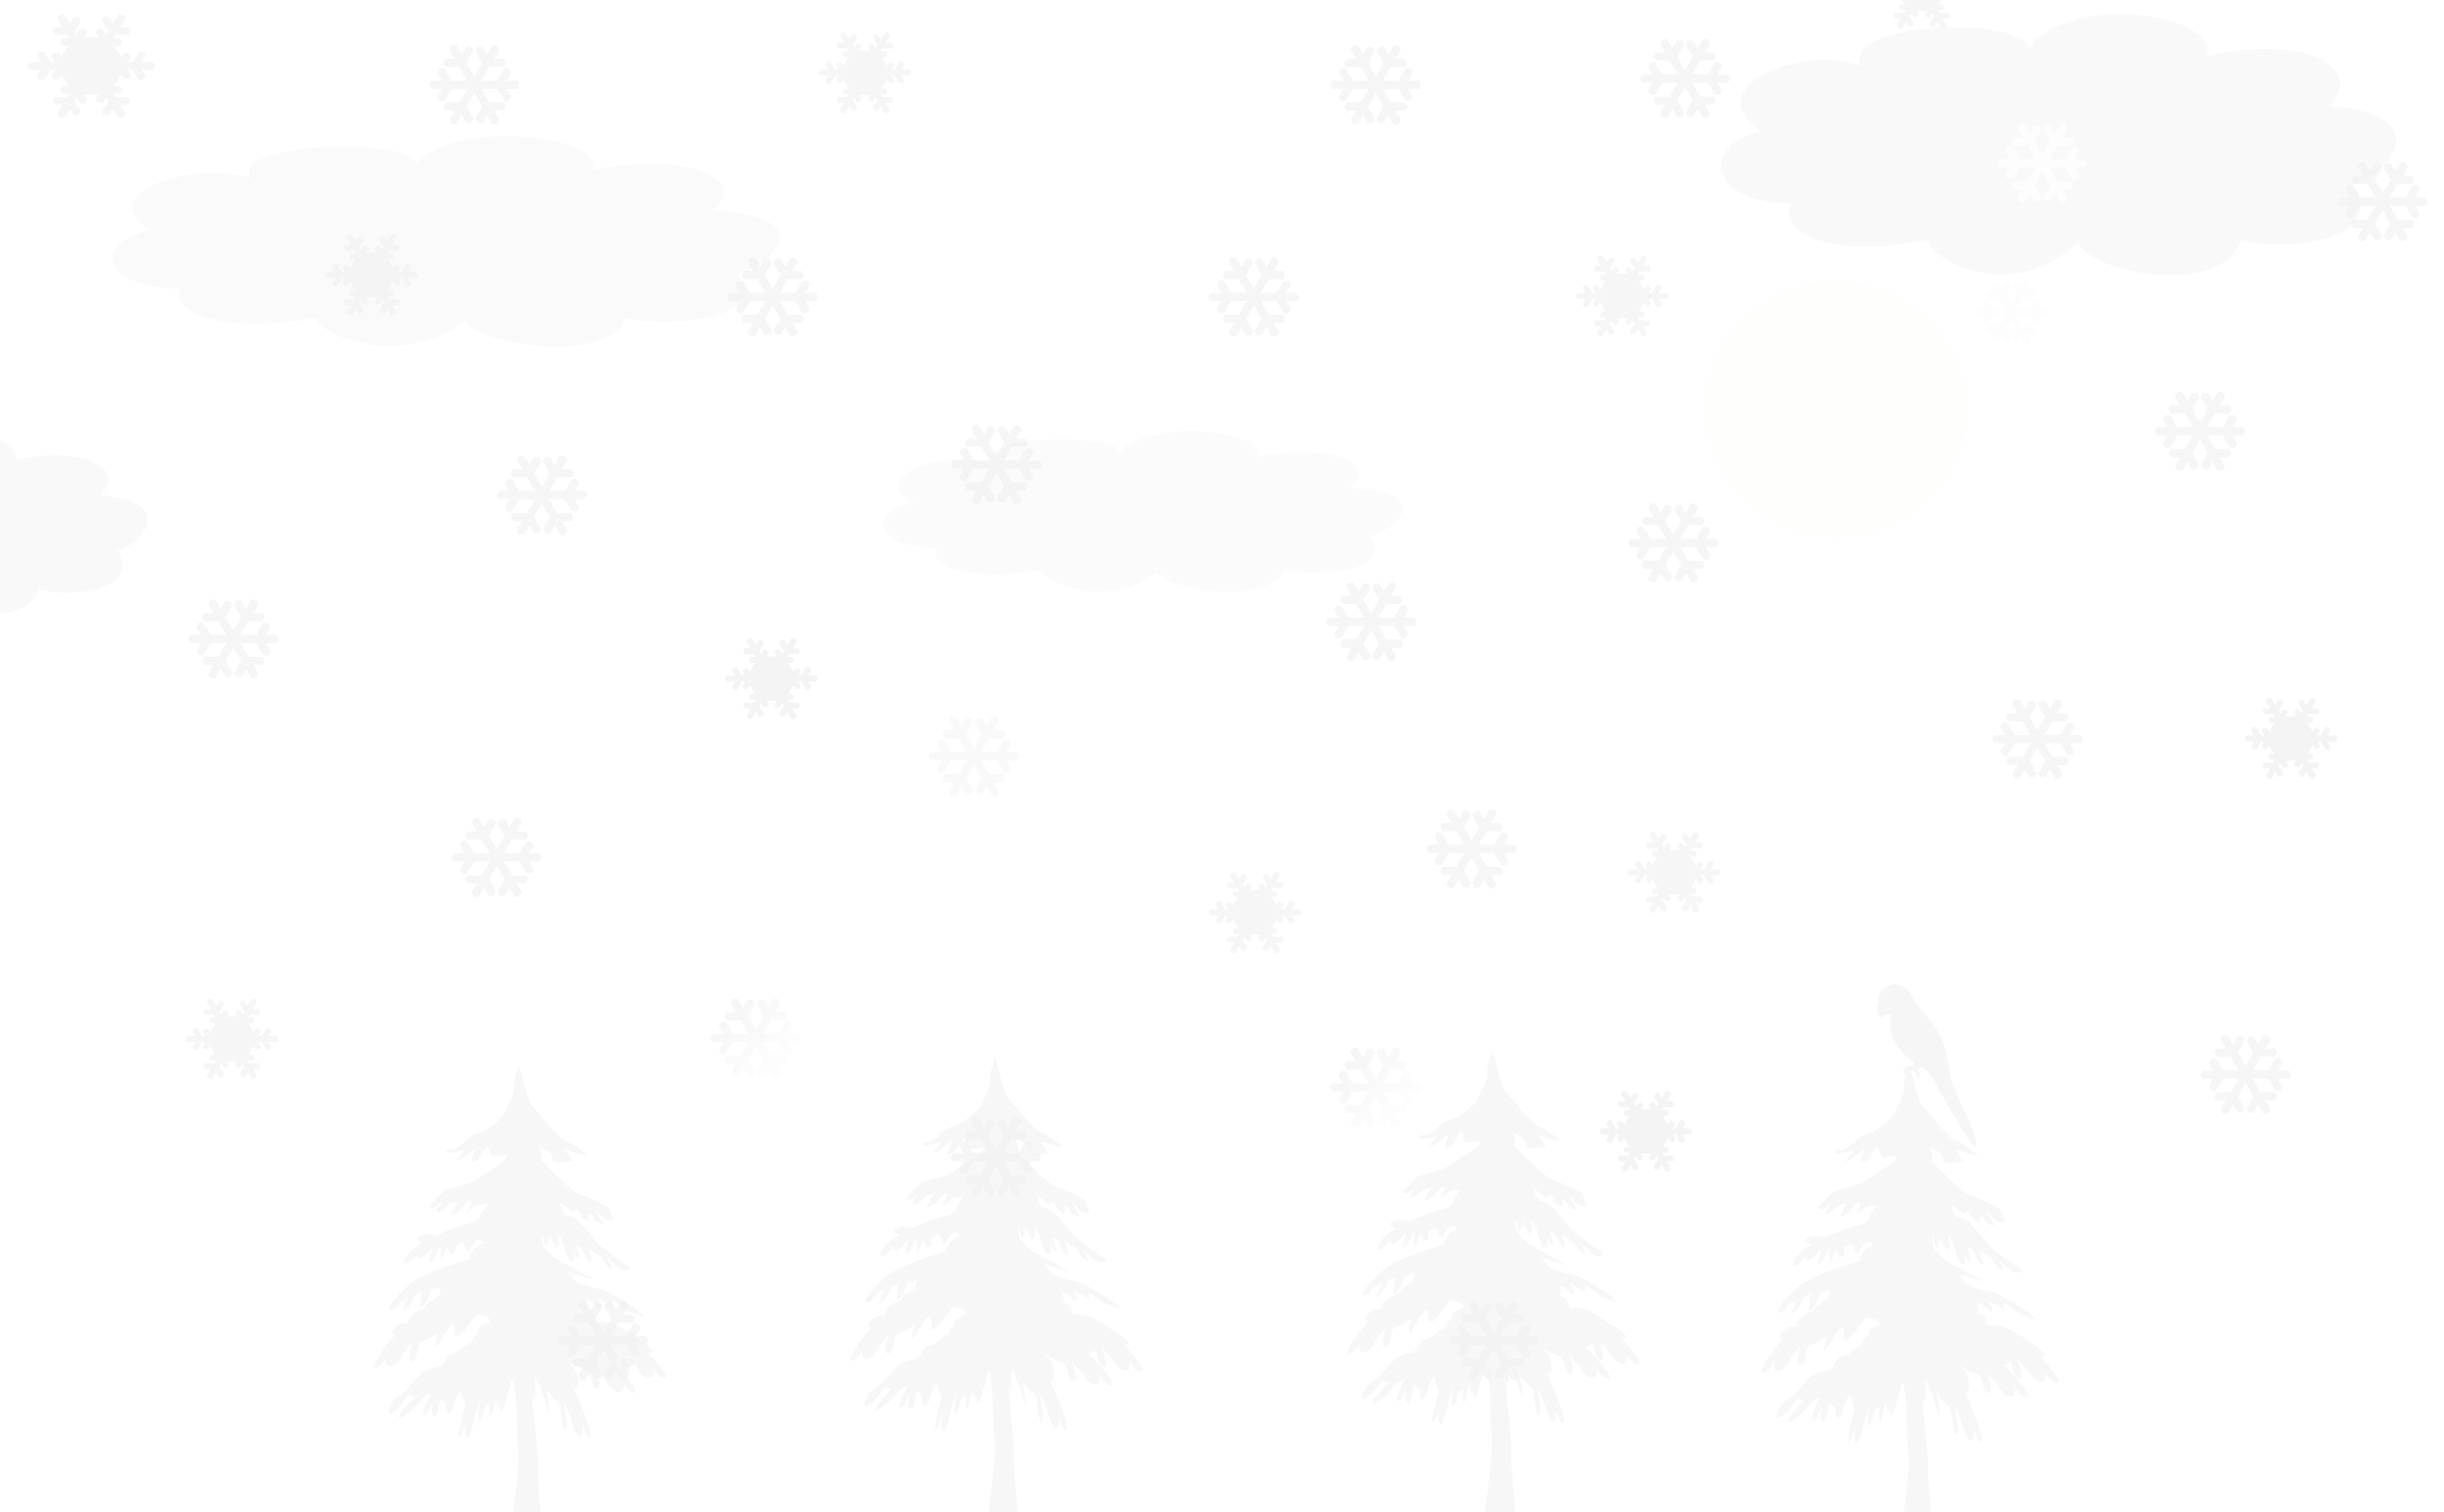 <svg xmlns="http://www.w3.org/2000/svg" xmlns:xlink="http://www.w3.org/1999/xlink" width="4813" height="2979" viewBox="0 0 4813 2979">
<defs>
    <style>
      .cls-1 {
        fill: #f9f9f9;
      }

      .cls-1, .cls-10, .cls-11, .cls-12, .cls-13, .cls-14, .cls-15, .cls-16, .cls-17, .cls-2, .cls-4, .cls-5, .cls-6 {
        fill-rule: evenodd;
      }

      .cls-2 {
        fill: #fafafa;
      }

      .cls-3 {
        fill: #fefff7;
        opacity: 0.6;
        filter: url(#filter);
      }

      .cls-4 {
        fill: #fbfbfb;
      }

      .cls-5 {
        fill: #f1f1f1;
      }

      .cls-5, .cls-6 {
        opacity: 0.54;
      }

      .cls-10, .cls-15, .cls-16, .cls-6 {
        fill: #f0f0f0;
      }

      .cls-13, .cls-7, .cls-8 {
        fill: #fff;
      }

      .cls-10, .cls-11, .cls-12, .cls-13, .cls-14, .cls-17, .cls-7, .cls-8 {
        opacity: 0.67;
      }

      .cls-7 {
        filter: url(#filter-2);
      }

      .cls-8 {
        filter: url(#filter-3);
      }

      .cls-9 {
        opacity: 0.9;
      }

      .cls-11 {
        fill: url(#linear-gradient);
      }

      .cls-12 {
        fill: url(#linear-gradient-2);
      }

      .cls-14 {
        fill: #ebebeb;
      }

      .cls-15 {
        opacity: 0.23;
      }

      .cls-16 {
        opacity: 0.47;
      }

      .cls-17 {
        fill: #f2f2f2;
      }
    </style>
    <filter id="filter" x="3103" y="299" width="1025" height="1014" filterUnits="userSpaceOnUse">
      <feOffset result="offset" in="SourceAlpha"/>
      <feGaussianBlur result="blur" stdDeviation="15.811"/>
      <feFlood result="flood" flood-color="#00ffde" flood-opacity="0.08"/>
      <feComposite result="composite" operator="in" in2="blur"/>
      <feGaussianBlur result="blur-2" stdDeviation="83.333" in="SourceAlpha"/>
      <feComposite result="composite-2"/>
      <feComposite result="composite-3"/>
      <feComposite result="composite-4"/>
      <feFlood result="flood-2" flood-color="#02d2ff" flood-opacity="0.06"/>
      <feComposite result="composite-5" operator="in" in2="composite-4"/>
      <feBlend result="blend" mode="screen" in2="composite"/>
      <feBlend result="blend-2" in="SourceGraphic"/>
    </filter>
    <filter id="filter-2" x="2853" y="1207" width="170" height="170" filterUnits="userSpaceOnUse">
      <feOffset result="offset" in="SourceAlpha"/>
      <feGaussianBlur result="blur" stdDeviation="7.55"/>
      <feFlood result="flood" flood-color="#00ffde" flood-opacity="0.08"/>
      <feComposite result="composite" operator="in" in2="blur"/>
      <feBlend result="blend" in="SourceGraphic"/>
    </filter>
    <filter id="filter-3" x="2947" y="1014" width="286" height="295" filterUnits="userSpaceOnUse">
      <feOffset result="offset" in="SourceAlpha"/>
      <feGaussianBlur result="blur" stdDeviation="9"/>
      <feFlood result="flood" flood-color="#00ffde" flood-opacity="0.08"/>
      <feComposite result="composite" operator="in" in2="blur"/>
      <feBlend result="blend" in="SourceGraphic"/>
    </filter>
    <linearGradient id="linear-gradient" x1="1571.467" y1="2122.28" x2="1405.153" y2="1967.19" gradientUnits="userSpaceOnUse">
      <stop offset="0" stop-color="#fff"/>
      <stop offset="0.01" stop-color="#fff"/>
      <stop offset="1" stop-color="#ededed"/>
    </linearGradient>
    <linearGradient id="linear-gradient-2" x1="2792.217" y1="2219.34" x2="2625.903" y2="2064.25" xlink:href="#linear-gradient"/>
  </defs>
  <path id="cloud" class="cls-1" d="M3665.05,130.227C3623.89,43.253,3975.56,29.1,3994.26,93.819c89.81-111.242,377.89-64.723,351.7,16.188,198.28-44.5,314.27,26.291,239.44,99.108,224.48,14.157,112.23,141.588,48.63,153.721,71.09,117.3-149.65,133.493-220.72,109.226-37.43,115.28-291.83,66.738-321.76,6.062-134.69,125.408-295.57,28.315-295.57-6.062-202.02,42.471-295.55-22.251-269.38-70.794-157.12-2.023-183.3-111.249-59.84-143.611C3343.3,172.706,3545.32,85.732,3665.05,130.227Z"/>
  <path id="cloud-2" data-name="cloud" class="cls-2" d="M493.8,350.429c-40.664-70.2,306.783-81.625,325.259-29.386,88.726-89.786,373.352-52.239,347.482,13.066,195.89-35.919,310.49,21.221,236.56,79.993,221.78,11.426,110.88,114.279,48.04,124.072,70.24,94.679-147.85,107.745-218.07,88.159-36.98,93.045-288.319,53.865-317.89,4.893-133.074,101.219-292.02,22.853-292.02-4.893-199.595,34.279-292-17.96-266.147-57.139C201.78,567.56,175.907,479.4,297.887,453.282,175.907,384.715,375.5,314.517,493.8,350.429Z"/>
  <path id="cloud-3" data-name="cloud" class="cls-1" d="M-449.142,920.8c-28.9-61.085,218.058-71.028,231.191-25.57C-154.885,817.1,47.422,849.769,29.033,906.6c139.242-31.256,220.7,18.465,168.147,69.607,157.642,9.943,78.815,99.447,34.15,107.967,49.922,82.38-105.092,93.75-155,76.71-26.285,80.97-204.936,46.87-225.955,4.26-94.587,88.08-207.565,19.88-207.565-4.26-141.869,29.83-207.553-15.63-189.174-49.72-110.337-1.42-128.728-78.14-42.026-100.86C-675.1,950.632-533.225,889.547-449.142,920.8Z"/>
  <ellipse class="cls-3" cx="3616" cy="806.5" rx="258" ry="252.5"/>
  <path id="cloud-4" data-name="cloud" class="cls-4" d="M1951.33,912.072c-31.66-53.634,238.84-62.364,253.22-22.451,69.08-68.6,290.66-39.913,270.52,9.983,152.51-27.444,241.73,16.212,184.17,61.116,172.66,8.73,86.32,87.31,37.4,94.8,54.68,72.33-115.1,82.32-169.77,67.35-28.79,71.09-224.46,41.16-247.49,3.74-103.6,77.33-227.34,17.46-227.34-3.74-155.39,26.19-227.33-13.72-207.2-43.65-120.85-1.25-140.99-68.61-46.03-88.565C1703.85,938.268,1859.24,884.634,1951.33,912.072Z"/>
  <path id="tree" class="cls-5" d="M4024.32,2679.07l-5.44-7.56c24.73,1.73-17.01-25.52-17.01-25.52-17.09-8.35-13.46-9.51-19.15-12.75-14.89-8.5-40.25-24.3-31.29-16.86-5.19-4.3-26.17-6.53-26.17-6.53s-12.37,3.65-12.66-3.14-5.69-15.66-5.69-15.66l-11.62-4.06c1.04-5.72.23-13.7-2.04-21.1,6.56,1.45,12.09,3.93,15.42,8.07,15.89,19.75,20.17,2.55,4.41-13.81l33.41,18.99-0.59-13.58,31.04,22.48,33.1,12.19s-5.45-9.96-26.04-22.71c-20.59-12.73-54-31.72-54-31.72s-52.96-7.93-61.05-21.19a120.887,120.887,0,0,0-11.28-14.86c25.48,8.5,51.84,15.69,51.84,15.69l-34.24-18.95-43.77-23.74-22.07-21.4c-4.03-11.24-4.13-20.93-2.59-28.86,0.61,1.93,1.22,3.84,1.82,5.67a31.663,31.663,0,0,0,5.66,20.43l9.99-26.38c0.05,0.09.12,0.2,0.17,0.31l-2.42,12.12a46.64,46.64,0,0,1,10.78,17.69c1.55,4.47,2.45.91,3.01-4.91a2.8,2.8,0,0,0,1.26.41c3.36,0.21,1.87-10.93-.43-22.05v-0.86l4.74,2.93,5.17,12.29s13.46,46.52,18.9,38.57c0.13-.2.22-0.46,0.33-0.67,3.95,6.9,4.47-5.61,4.21-17.41,3.24,8.33,6.96,15.5,9.72,13.79,2.36-1.48-.76-13.55-5.42-27.69l10.31,5.62s11.07,24.5,17.95,28.74-4.51-27.05-4.51-27.05l24.03,14.86s14.41,24.35,21.09,24.07-9.32-22.31-9.32-22.31l20.79,17.26c15.79,17.47,35.32,5.28,21.69-.93-13.65-6.23-58.66-42.88-58.66-42.88s-24.83-32.97-42.18-48.11c-5.59-4.88-14.78-8.17-24.64-10.42l-8.7-20.41a3.781,3.781,0,0,0,2.28-1.53l22.05,17.14,9.72-7.22,9.12,17.77,13.72,8.48-0.78-18.12a42.215,42.215,0,0,1,12.27,13.09c5.39,8.84,18.82,10.53,18.82,10.53l-17.98-30.91,0.06,0.03,12.14,12.97c15.69,15.22,25.4,7.98,25.4,7.98l-11.07-24.48s-32.57-19.02-54.53-24.9c-15.15-4.03-54.84-43.66-78.04-67.92,0.02-4.1-.22-18.05-4.18-27.95,10.19,4.4,25.45,12.71,25.61,23.04,0.28,15.53,39.44,4.35,39.44,4.35l-16.05-23.15s20.32,5.95,27.98,9.02c7.64,3.07,17.65,2.64,17.65,2.64s-31.19-25.9-43.85-28.76c-9.52-2.14-50.78-51.04-70.7-75.17l-8.88-26.94-12.07-47.15s-13,27.8-10.63,43.58c2.35,15.8-24.97,60.38-24.97,60.38s-30.51,28.57-47.08,31.54c-16.58,2.99-32.46,21.83-32.46,21.83s-14.55,11.98-22.97,10.07c-8.44-1.9-16.27,9.79,1.97,6.73,13.36-2.24,21.3-4.24,24.63-5.15a3.526,3.526,0,0,0,.54,1.04l-16.16,19.61s10-.43,21.3-10c11.26-9.56,17.75-14.39,17.75-14.39l-8.85,27.63s13.34-.59,17.97-9.85c4.62-9.28,15.7-23.38,15.7-23.38l9.32,22.29,29.27-3.36c-0.93,6.17-2.32,8.72-2.32,8.72s-58.25,43.37-78.09,48.77l-44.52,13.27-28.85,28.48s-1.16,11.41,11.87,4.04l14.52-11.98s-22.27,25.93-10.69,23.17c11.57-2.79,22.66-16.88,22.66-16.88l16.48-5.24-0.44.9a7.5,7.5,0,0,0-1.16,2.31l-12.24,24.62s14.92-2.92,22.75-14.61c7.85-11.67,14.42-14.24,14.42-14.24l5.21,4.33-10.79,20.88s9.72-7.22,17.76-14.38c2.92-2.6,13.4-3.43,25.55-3.43-5.88,7.71-16.7,15.38-16.15,28-6.97-1.81-7.45,8.54-18.82,9.03,0,0-57.77,16.11-67.38,25.61,0,0-15.31-6.14-31.78-.91-16.48,5.26-4.41,13.81,5.59,13.38l-19.53,12.19s-36.89,35.64-10.39,29.96l19.22-18.98s-5.98,16.14,8.63,6.43l19.23-18.98-7.06,29.81s13.14-5.11,12.74-14.17l10.9-18.64s-1.68,38.66,2.84,27.12,10.6-25.43,10.6-25.43,2.54,20.33,10.69,15.43c8.14-4.88,4.31-16.07,4.31-16.07l14.63-9.72,12.64,22.17s5.98-16.15,12.46-20.97a26.211,26.211,0,0,1,13.14-5.1l4.18,5.19-1.19,3.62c-19.06,5.69-25.33,25.09-25.33,25.09l0.41,4.84c-65.68,17.92-100.36,36.52-110.71,42.73-16.27,9.78-40.11,38.04-40.11,38.04s-19.13,21.26-7.46,20.76,16.08-14.32,16.08-14.32l17.86-12.1-11.97,32.28s20.89-19.04,22.18-28.19c1.26-9.14,16.08-14.32,16.08-14.32l-1.86,34.13s3.24-2.4,11.17-11.83c7.95-9.43,7.26-25.28,12.27-25.5s18.14-5.32,18.14-5.32l-4.07,16.87a6.015,6.015,0,0,0-3.48,1.62c-11.26,10.14-18.27,12.14-18.27,12.14s-5.86,9.33-10.66,14.07c8.28-8.17-27.2,8.54-29.04,23.95-0.97,8.02-5.1-2.05-21.39,7.74,0,0-24.54,21.49-4.64,18.35l-17.45,21.19s-36.4,46.97-23.06,46.39,22.37-23.67,22.37-23.67-5.9,18.42,7.55,20.11,25.59-26.07,25.59-26.07l18.15-22.42c0.01,0.57.02,1.13,0.05,1.67-2.66,9.1-10.35,38.21.83,35.82,13.24-2.86,5.2-34.28,20.01-39.47,14.81-5.17,31.01-17.22,31.01-17.22s-10.12,36.76-2.16,27.34c7.94-9.43,24.83-44.21,33.16-44.56,8.32-.37-7.86,50.27,23.82,10.32,15.61-19.66,20.76-27.31,22.01-30.02l23.69,5.36c1.15,2.81,2.36,5.61,3.56,8.39l-17,9.71s-4.15-1.24-5.47,8.75-9.23,10.74-9.23,10.74-2.08,8.07-6.15,13.83c6.1-8.62-19.22,11.62-26,17.09a133.319,133.319,0,0,0-17.73,6.92s-8.89,10.23-9.68,16.75c-3.46,2.57-6.8,4.93-9.69,6.93-10.58,1.64-24.28,5.19-35.64,13.04l-30.52,33.85-26.59,20.91s-27.01,45.81,10.98,15.08l19.16-25.51,14.89,2.12-23.41,25.52s-29.67,38.35,14.07,3.93c13.29-10.45,24.23-27.3,24.23-27.3l16.55-7.96c-9.04,17.76-20.37,42.14-15,43.64,8.51,2.38,19.32-29.11,19.32-29.11s-7.79,25.43.25,31.15,12.36-30.87,12.36-30.87l4.11-3.33a68.313,68.313,0,0,0,8.25,9.43c-0.05,9.73.99,19.99,5.73,19.49,8.94-.95,13.25-40.44,23.71-44.42,0.31-.12.62-0.31,0.95-0.45,1.83,10.45,4.65,21.42,8.9,27.19-6.45,22.14-16.92,60.78-12.4,63.09,6.36,3.21,13.67-36.62,13.67-36.62s-5.2,32.19.91,39.64c6.1,7.47,15.52-40.02,15.52-40.02l12.04-37.43s-8.56,45.26-1.94,44.26,7.2-28.16,14.86-33c7.67-4.81,5-.2,5-0.2s-1.1,36.67,3.88,21.8c2.78-8.32,5.53-22.95,8.07-33.93l5.72,16.19,2.92-1.02c1.34,12.88,4.37,18.25,13.92-16.45,7.59-27.55,9.71-36.17,9.71-36.17l4.16-1.22,5.53,51.31s-0.02,57.88,3.81,88.35-14.84,159.25-14.84,159.25c4.73,2.03,8.98,3.53,13.01,4.82,1.22,5.25,5.56,12.45,20.99,8.76a15.629,15.629,0,0,0,8.32-5.32c17.65-3.28,19.04-18.57,19.04-18.57s-9.73-109.65-7.68-119.96c2.07-10.31-10.13-118.73-10.13-118.73l-0.79-18.29c12.38,21.14,1.85-33.97,6.49-34.16,5.39-.24,19.43,50.24,25.4,63.59,5.97,13.37-3.92-40.69-3.92-40.69s11.51,16.54,21.49,22.91c10,6.38,7.75,54.13,16.51,57.16s-3.57-57.72-3.57-57.72l14.38,33.42s10.4,40.42,18.86,36.65c8.48-3.78,2.99-30.78,2.99-30.78s7.93,33.71,16.53,33.36c8.63-.39-19.07-67.28-19.07-67.28l-13.18-30.08c13.08,2.84,10.04-30.23-1.33-43.37a8.779,8.779,0,0,0-6.33-3.31c-0.95-2.71-1.62-4.57-1.62-4.57s17.16,10.62,32.37,14.5,9.89,35.89,23.33,37.57c13.44,1.7-3.32-38.43-3.32-38.43l20.99,21.78s14.5,26.62,27.74,23.78,5.81-20.68,5.81-20.68,10.97,22.21,24.31,21.64-26.96-44.21-26.96-44.21l-19.24-19.62c7.53,0.53,11.75-2.21,13.2-6.31,8.27,9.47,6.29,32.5,17.65,33.93,13.45,1.69-3.32-38.45-3.32-38.45l20.98,21.8s14.51,26.6,27.75,23.77,5.8-20.68,5.8-20.68,10.98,22.23,24.32,21.65C4064.64,2722.73,4024.32,2679.07,4024.32,2679.07Z"/>
  <path id="tree-2" data-name="tree" class="cls-6" d="M1282.79,2671.9l-5.35-7.45c24.36,1.7-16.76-25.16-16.76-25.16-16.83-8.22-13.26-9.37-18.87-12.56-14.67-8.38-39.64-23.95-30.82-16.62-5.11-4.24-25.78-6.44-25.78-6.44s-12.19,3.6-12.47-3.1c-0.3-6.7-5.61-15.42-5.61-15.42l-11.45-4.01c1.03-5.64.23-13.5-2-20.8,6.46,1.43,11.91,3.87,15.19,7.96,15.65,19.46,19.86,2.51,4.34-13.61l32.91,18.71-0.58-13.39,30.58,22.17,32.61,12.01s-5.37-9.82-25.65-22.39c-20.29-12.54-53.2-31.26-53.2-31.26s-52.17-7.82-60.14-20.89a119.268,119.268,0,0,0-11.11-14.64c25.1,8.37,51.07,15.46,51.07,15.46l-33.73-18.68-43.12-23.39-21.75-21.1c-3.96-11.08-4.06-20.63-2.54-28.44,0.59,1.9,1.19,3.78,1.79,5.58a31.178,31.178,0,0,0,5.57,20.14l9.85-26a2.85,2.85,0,0,1,.16.3l-2.38,11.95a46,46,0,0,1,10.62,17.43c1.53,4.41,2.41.91,2.96-4.83a2.872,2.872,0,0,0,1.24.4c3.31,0.21,1.84-10.77-.42-21.73v-0.85l4.67,2.89,5.09,12.11s13.26,45.85,18.62,38.01a4.9,4.9,0,0,0,.32-0.65c3.9,6.8,4.41-5.53,4.16-17.16,3.19,8.2,6.85,15.28,9.57,13.59,2.32-1.46-.75-13.35-5.34-27.29l10.16,5.54s10.9,24.14,17.68,28.32-4.45-26.66-4.45-26.66l23.68,14.65s14.2,24,20.77,23.72-9.18-21.99-9.18-21.99l20.48,17.01c15.56,17.23,34.79,5.21,21.37-.91-13.45-6.14-57.79-42.26-57.79-42.26s-24.45-32.5-41.54-47.43c-5.51-4.81-14.57-8.05-24.28-10.27l-8.57-20.12a3.767,3.767,0,0,0,2.25-1.5l21.71,16.9,9.58-7.13,8.99,17.52,13.51,8.36-0.76-17.86a41.506,41.506,0,0,1,12.08,12.9c5.3,8.71,18.54,10.38,18.54,10.38l-17.71-30.46a0.076,0.076,0,0,1,.05.02l11.97,12.79c15.45,14.99,25.02,7.86,25.02,7.86l-10.91-24.12s-32.08-18.75-53.72-24.55c-14.92-3.98-54.02-43.04-76.88-66.95,0.02-4.03-.21-17.79-4.11-27.55,10.03,4.34,25.07,12.53,25.23,22.72,0.27,15.3,38.85,4.28,38.85,4.28l-15.81-22.82s20.01,5.87,27.56,8.89c7.53,3.03,17.39,2.61,17.39,2.61s-30.72-25.53-43.2-28.35c-9.37-2.11-50.02-50.31-69.64-74.1l-8.75-26.55-11.89-46.47s-12.81,27.4-10.48,42.95c2.32,15.57-24.586,59.51-24.586,59.51s-30.058,28.16-46.38,31.1-31.982,21.52-31.982,21.52-14.327,11.8-22.629,9.92-16.023,9.65,1.942,6.63c13.159-2.21,20.987-4.18,24.261-5.07a3.558,3.558,0,0,0,.539,1.02l-15.917,19.33s9.851-.42,20.975-9.86c11.1-9.42,17.484-14.18,17.484-14.18l-8.712,27.23s13.141-.58,17.7-9.7c4.547-9.16,15.466-23.05,15.466-23.05l9.182,21.97,28.837-3.31c-0.916,6.08-2.289,8.6-2.289,8.6s-57.385,42.74-76.923,48.07l-43.863,13.07L846.931,2373s-1.15,11.24,11.693,3.98l14.3-11.81S850.99,2390.73,862.4,2388s22.324-16.63,22.324-16.63l16.234-5.17-0.44.9a7.074,7.074,0,0,0-1.138,2.27l-12.063,24.27s14.7-2.88,22.418-14.4,14.2-14.05,14.2-14.05l5.135,4.28-10.632,20.58s9.569-7.11,17.49-14.18c2.88-2.56,13.207-3.38,25.176-3.38-5.8,7.61-16.451,15.16-15.912,27.6-6.87-1.78-7.345,8.42-18.54,8.9,0,0-56.911,15.88-66.38,25.24,0,0-15.079-6.05-31.308-.89-16.227,5.19-4.341,13.61,5.509,13.19l-19.237,12.01S778.9,2493.67,805,2488.08l18.934-18.72s-5.892,15.91,8.5,6.34l18.939-18.71-6.952,29.38s12.948-5.03,12.549-13.96l10.737-18.37s-1.649,38.11,2.8,26.73,10.443-25.07,10.443-25.07,2.5,20.05,10.526,15.21c8.025-4.81,4.254-15.84,4.254-15.84l14.4-9.57,12.456,21.84s5.891-15.92,12.274-20.67a25.782,25.782,0,0,1,12.949-5.02l4.112,5.11-1.167,3.57c-18.78,5.61-24.959,24.73-24.959,24.73l0.4,4.77c-64.7,17.67-98.866,36-109.058,42.12-16.028,9.64-39.515,37.5-39.515,37.5s-18.839,20.95-7.346,20.46,15.842-14.11,15.842-14.11l17.6-11.94-11.8,31.83s20.582-18.78,21.85-27.79c1.249-9.01,15.84-14.11,15.84-14.11l-1.83,33.64s3.192-2.38,11.007-11.67c7.833-9.29,7.152-24.92,12.081-25.13s17.877-5.25,17.877-5.25l-4.013,16.63a5.921,5.921,0,0,0-3.427,1.6c-11.089,9.99-17.994,11.96-17.994,11.96s-5.774,9.2-10.508,13.87c8.155-8.05-26.8,8.43-28.6,23.61-0.956,7.91-5.028-2.02-21.074,7.63,0,0-24.172,21.19-4.565,18.09l-17.2,20.88s-35.854,46.3-22.718,45.73,22.037-23.33,22.037-23.33-5.809,18.15,7.44,19.82,25.21-25.7,25.21-25.7l17.878-22.1c0.012,0.56.023,1.12,0.046,1.65-2.616,8.97-10.2,37.67.822,35.31,13.042-2.82,5.122-33.79,19.714-38.91,14.591-5.09,30.544-16.96,30.544-16.96s-9.968,36.23-2.124,26.93c7.821-9.29,24.454-43.57,32.662-43.91,8.2-.37-7.739,49.55,23.462,10.17,15.385-19.38,20.459-26.92,21.685-29.59l23.34,5.28c1.132,2.77,2.318,5.54,3.509,8.27l-16.752,9.57s-4.088-1.21-5.391,8.63-9.088,10.58-9.088,10.58-2.048,7.96-6.056,13.64c6.008-8.5-18.938,11.45-25.615,16.85a129.667,129.667,0,0,0-17.466,6.81s-8.76,10.08-9.54,16.51c-3.4,2.53-6.7,4.86-9.54,6.83-10.42,1.62-23.92,5.11-35.109,12.86l-30.069,33.36-26.191,20.61s-26.613,45.15,10.819,14.87l18.875-25.15,14.667,2.09-23.063,25.16s-29.231,37.79,13.864,3.87c13.089-10.3,23.867-26.92,23.867-26.92l16.3-7.83c-8.912,17.5-20.065,41.53-14.778,43.01,8.378,2.35,19.026-28.7,19.026-28.7s-7.673,25.08.248,30.71,12.179-30.43,12.179-30.43l4.048-3.28a67.068,67.068,0,0,0,8.126,9.29c-0.052,9.6.981,19.71,5.65,19.22,8.807-.94,13.049-39.87,23.352-43.79,0.3-.12.61-0.3,0.932-0.44,1.807,10.3,4.583,21.11,8.772,26.79-6.354,21.83-16.669,59.91-12.215,62.19,6.266,3.17,13.465-36.09,13.465-36.09s-5.123,31.72.9,39.07c6.008,7.37,15.284-39.45,15.284-39.45l11.87-36.89s-8.432,44.61-1.919,43.63,7.1-27.76,14.639-32.53c7.556-4.74,4.927-.2,4.927-0.2s-1.085,36.14,3.826,21.49c2.74-8.2,5.445-22.63,7.95-33.44l5.633,15.95,2.874-1c1.327,12.69,4.307,17.98,13.717-16.22,7.473-27.15,9.553-35.65,9.553-35.65l4.11-1.2,5.45,50.58s-0.02,57.04,3.75,87.08-14.62,156.97-14.62,156.97a135.65,135.65,0,0,0,12.82,4.74c1.2,5.18,5.47,12.28,20.67,8.65a15.413,15.413,0,0,0,8.2-5.25c17.38-3.23,18.76-18.3,18.76-18.3s-9.59-108.09-7.58-118.25c2.05-10.16-9.97-117.03-9.97-117.03l-0.78-18.02c12.19,20.83,1.82-33.49,6.39-33.67,5.31-.24,19.15,49.51,25.03,62.68s-3.86-40.11-3.86-40.11,11.33,16.3,21.17,22.58,7.63,53.36,16.26,56.34-3.52-56.9-3.52-56.9l14.17,32.95s10.24,39.84,18.57,36.13c8.36-3.73,2.96-30.34,2.96-30.34s7.8,33.23,16.28,32.87c8.5-.37-18.79-66.31-18.79-66.31l-12.98-29.65c12.88,2.8,9.88-29.79-1.32-42.75a8.606,8.606,0,0,0-6.23-3.26c-0.93-2.67-1.6-4.5-1.6-4.5s16.91,10.46,31.89,14.29,9.75,35.37,22.99,37.03-3.28-37.88-3.28-37.88l20.68,21.47s14.29,26.24,27.33,23.43,5.72-20.38,5.72-20.38,10.81,21.9,23.95,21.33-26.56-43.57-26.56-43.57l-18.95-19.34c7.41,0.52,11.58-2.18,13-6.22,8.15,9.33,6.2,32.03,17.39,33.44,13.25,1.67-3.28-37.9-3.28-37.9l20.68,21.49s14.29,26.22,27.33,23.43c13.06-2.79,5.72-20.38,5.72-20.38s10.81,21.9,23.95,21.34C1322.51,2714.94,1282.79,2671.9,1282.79,2671.9Z"/>
  <path id="tree_copy" data-name="tree copy" class="cls-6" d="M2220.79,2656.9l-5.35-7.45c24.36,1.7-16.76-25.16-16.76-25.16-16.83-8.22-13.26-9.37-18.87-12.56-14.67-8.38-39.64-23.95-30.82-16.62-5.11-4.24-25.78-6.44-25.78-6.44s-12.19,3.6-12.47-3.1c-0.3-6.7-5.61-15.42-5.61-15.42l-11.45-4.01c1.03-5.64.23-13.5-2-20.8,6.46,1.43,11.91,3.87,15.19,7.96,15.65,19.46,19.86,2.51,4.34-13.61l32.91,18.71-0.58-13.39,30.58,22.17,32.61,12.01s-5.37-9.82-25.65-22.39c-20.29-12.54-53.2-31.26-53.2-31.26s-52.17-7.82-60.14-20.89a119.268,119.268,0,0,0-11.11-14.64c25.1,8.38,51.07,15.46,51.07,15.46l-33.73-18.68-43.12-23.39-21.75-21.1c-3.96-11.08-4.06-20.63-2.54-28.44,0.59,1.9,1.19,3.78,1.79,5.58a31.178,31.178,0,0,0,5.57,20.14l9.85-26a2.85,2.85,0,0,1,.16.3l-2.38,11.95a46,46,0,0,1,10.62,17.43c1.53,4.41,2.41.91,2.96-4.83a2.872,2.872,0,0,0,1.24.4c3.31,0.21,1.84-10.77-.42-21.73v-0.85l4.67,2.89,5.09,12.11s13.26,45.85,18.62,38.01a4.9,4.9,0,0,0,.32-0.65c3.9,6.8,4.41-5.53,4.16-17.16,3.19,8.2,6.85,15.28,9.57,13.59,2.32-1.46-.75-13.35-5.34-27.29l10.16,5.54s10.9,24.14,17.68,28.32-4.45-26.66-4.45-26.66l23.68,14.65s14.2,24,20.77,23.72-9.18-21.99-9.18-21.99l20.48,17.01c15.56,17.23,34.79,5.21,21.37-.91-13.45-6.14-57.79-42.26-57.79-42.26s-24.45-32.5-41.54-47.43c-5.51-4.81-14.57-8.05-24.28-10.27l-8.57-20.12a3.724,3.724,0,0,0,2.25-1.5l21.71,16.9,9.58-7.13,8.99,17.52,13.51,8.36-0.76-17.86a41.417,41.417,0,0,1,12.07,12.9c5.31,8.71,18.55,10.38,18.55,10.38l-17.71-30.46a0.076,0.076,0,0,1,.05.02l11.97,12.79c15.45,14.99,25.02,7.86,25.02,7.86l-10.91-24.12s-32.08-18.75-53.72-24.55c-14.92-3.98-54.02-43.04-76.88-66.95,0.02-4.03-.21-17.79-4.11-27.55,10.03,4.34,25.07,12.53,25.23,22.72,0.27,15.3,38.85,4.28,38.85,4.28l-15.81-22.82s20.01,5.87,27.56,8.89c7.53,3.03,17.39,2.61,17.39,2.61s-30.72-25.53-43.2-28.35c-9.37-2.11-50.02-50.31-69.64-74.1l-8.75-26.55-11.89-46.47s-12.81,27.4-10.48,42.95c2.32,15.57-24.59,59.51-24.59,59.51s-30.05,28.16-46.38,31.1-31.98,21.52-31.98,21.52-14.33,11.8-22.63,9.92-16.02,9.65,1.94,6.63c13.16-2.21,20.99-4.18,24.27-5.07a3.535,3.535,0,0,0,.54,1.02l-15.92,19.33s9.85-.42,20.97-9.86c11.1-9.42,17.49-14.18,17.49-14.18l-8.72,27.23s13.15-.58,17.7-9.7c4.55-9.16,15.47-23.05,15.47-23.05l9.18,21.97,28.84-3.31c-0.92,6.08-2.29,8.6-2.29,8.6s-57.38,42.74-76.92,48.07l-43.86,13.07L1784.93,2358s-1.15,11.24,11.69,3.98l14.3-11.81s-21.93,25.56-10.52,22.83c11.39-2.74,22.32-16.63,22.32-16.63l16.23-5.17-0.44.9a7.091,7.091,0,0,0-1.13,2.27l-12.07,24.27s14.7-2.88,22.42-14.4c7.74-11.51,14.21-14.05,14.21-14.05l5.13,4.28-10.63,20.58s9.57-7.11,17.49-14.18c2.88-2.56,13.21-3.38,25.17-3.38-5.79,7.61-16.45,15.16-15.91,27.6-6.87-1.78-7.34,8.42-18.54,8.9,0,0-56.91,15.88-66.38,25.24,0,0-15.08-6.05-31.3-.89-16.23,5.19-4.35,13.61,5.5,13.19l-19.23,12.01s-36.34,35.13-10.24,29.54l18.94-18.72s-5.89,15.91,8.5,6.34l18.94-18.71-6.95,29.38s12.94-5.03,12.55-13.96l10.73-18.37s-1.65,38.11,2.8,26.73,10.44-25.07,10.44-25.07,2.51,20.05,10.53,15.21c8.03-4.81,4.25-15.84,4.25-15.84l14.41-9.57,12.45,21.84s5.89-15.92,12.28-20.67a25.772,25.772,0,0,1,12.95-5.02l4.11,5.11-1.17,3.57c-18.78,5.61-24.96,24.73-24.96,24.73l0.41,4.77c-64.71,17.67-98.87,36-109.06,42.12-16.03,9.64-39.52,37.5-39.52,37.5s-18.84,20.95-7.34,20.46,15.84-14.11,15.84-14.11l17.6-11.94-11.8,31.83s20.58-18.78,21.85-27.79c1.25-9.01,15.84-14.11,15.84-14.11l-1.83,33.64s3.19-2.38,11-11.67c7.84-9.29,7.15-24.92,12.08-25.13s17.88-5.25,17.88-5.25l-4.01,16.63a5.942,5.942,0,0,0-3.43,1.6c-11.09,9.99-17.99,11.96-17.99,11.96s-5.78,9.2-10.51,13.87c8.15-8.05-26.8,8.43-28.6,23.61-0.96,7.91-5.03-2.02-21.08,7.63,0,0-24.17,21.19-4.56,18.09l-17.2,20.88s-35.85,46.3-22.72,45.73c13.15-.58,22.04-23.33,22.04-23.33s-5.81,18.15,7.44,19.82,25.21-25.7,25.21-25.7l17.88-22.1c0.01,0.56.02,1.12,0.04,1.65-2.61,8.97-10.19,37.67.83,35.31,13.04-2.82,5.12-33.79,19.71-38.91,14.59-5.09,30.54-16.96,30.54-16.96s-9.96,36.23-2.12,26.93c7.82-9.29,24.45-43.57,32.66-43.91,8.2-.37-7.74,49.55,23.46,10.17,15.39-19.38,20.46-26.92,21.69-29.59l23.34,5.28c1.13,2.77,2.32,5.54,3.51,8.27l-16.75,9.57s-4.09-1.21-5.4,8.63-9.08,10.58-9.08,10.58-2.05,7.96-6.06,13.64c6.01-8.5-18.94,11.45-25.61,16.85a129.929,129.929,0,0,0-17.47,6.81s-8.76,10.08-9.54,16.51c-3.4,2.54-6.7,4.86-9.54,6.83-10.42,1.62-23.92,5.11-35.11,12.86l-30.07,33.36-26.19,20.61s-26.61,45.15,10.82,14.87l18.87-25.15,14.67,2.09-23.06,25.16s-29.23,37.79,13.86,3.87c13.09-10.3,23.87-26.92,23.87-26.92l16.3-7.83c-8.91,17.5-20.06,41.53-14.77,43.01,8.37,2.35,19.02-28.7,19.02-28.7s-7.67,25.08.25,30.71,12.18-30.43,12.18-30.43l4.05-3.28a66.854,66.854,0,0,0,8.12,9.29c-0.05,9.6.98,19.71,5.65,19.22,8.81-.94,13.05-39.87,23.35-43.79,0.31-.12.62-0.3,0.94-0.44,1.8,10.3,4.58,21.11,8.77,26.79-6.36,21.83-16.67,59.91-12.22,62.19,6.27,3.17,13.47-36.09,13.47-36.09s-5.12,31.72.9,39.07c6,7.37,15.28-39.45,15.28-39.45l11.87-36.89s-8.43,44.61-1.92,43.63,7.1-27.76,14.64-32.53c7.56-4.74,4.93-.2,4.93-0.2s-1.09,36.14,3.82,21.49c2.74-8.2,5.45-22.63,7.95-33.44l5.64,15.95,2.87-1c1.33,12.69,4.31,17.98,13.72-16.22,7.47-27.15,9.55-35.65,9.55-35.65l4.11-1.2,5.45,50.58s-0.02,57.04,3.75,87.08-14.62,156.97-14.62,156.97a135.65,135.65,0,0,0,12.82,4.74c1.2,5.18,5.47,12.28,20.67,8.65a15.413,15.413,0,0,0,8.2-5.25c17.38-3.23,18.76-18.3,18.76-18.3s-9.59-108.09-7.58-118.25c2.05-10.16-9.97-117.03-9.97-117.03l-0.78-18.02c12.19,20.83,1.82-33.49,6.39-33.67,5.31-.24,19.15,49.51,25.03,62.68s-3.86-40.11-3.86-40.11,11.33,16.3,21.17,22.58,7.63,53.36,16.26,56.34-3.52-56.9-3.52-56.9l14.17,32.95s10.24,39.84,18.57,36.13c8.36-3.73,2.96-30.34,2.96-30.34s7.8,33.23,16.28,32.87c8.5-.37-18.79-66.31-18.79-66.31l-12.98-29.65c12.88,2.8,9.88-29.79-1.32-42.75a8.606,8.606,0,0,0-6.23-3.26c-0.93-2.67-1.6-4.5-1.6-4.5s16.91,10.46,31.89,14.29,9.75,35.37,22.99,37.03-3.28-37.88-3.28-37.88l20.68,21.47s14.29,26.24,27.33,23.43,5.72-20.38,5.72-20.38,10.81,21.9,23.95,21.34-26.56-43.58-26.56-43.58l-18.95-19.34c7.41,0.52,11.58-2.18,13-6.22,8.15,9.33,6.2,32.03,17.39,33.44,13.24,1.67-3.28-37.9-3.28-37.9l20.68,21.49s14.29,26.22,27.33,23.43c13.06-2.79,5.72-20.38,5.72-20.38s10.81,21.9,23.95,21.34C2260.51,2699.94,2220.79,2656.9,2220.79,2656.9Z"/>
  <path id="tree-3" data-name="tree" class="cls-6" d="M3199.79,2643.9l-5.35-7.45c24.36,1.7-16.76-25.16-16.76-25.16-16.83-8.22-13.26-9.37-18.87-12.56-14.67-8.38-39.64-23.95-30.82-16.62-5.11-4.24-25.78-6.44-25.78-6.44s-12.19,3.6-12.47-3.1c-0.3-6.7-5.61-15.42-5.61-15.42l-11.45-4.01c1.03-5.64.23-13.5-2-20.8,6.46,1.43,11.91,3.87,15.19,7.96,15.65,19.46,19.86,2.51,4.34-13.61l32.91,18.71-0.58-13.39,30.58,22.17,32.61,12.01s-5.37-9.82-25.65-22.39c-20.29-12.54-53.2-31.26-53.2-31.26s-52.17-7.82-60.14-20.89a119.268,119.268,0,0,0-11.11-14.64c25.1,8.37,51.07,15.46,51.07,15.46l-33.73-18.68-43.12-23.39-21.75-21.1c-3.96-11.08-4.06-20.63-2.54-28.44,0.59,1.9,1.19,3.78,1.79,5.58a31.178,31.178,0,0,0,5.57,20.14l9.85-26a2.85,2.85,0,0,1,.16.3l-2.38,11.95a46,46,0,0,1,10.62,17.43c1.53,4.41,2.41.91,2.96-4.83a2.872,2.872,0,0,0,1.24.4c3.31,0.21,1.84-10.77-.42-21.73v-0.85l4.67,2.89,5.09,12.11s13.26,45.85,18.62,38.01a4.9,4.9,0,0,0,.32-0.65c3.9,6.8,4.41-5.53,4.16-17.16,3.19,8.2,6.85,15.28,9.57,13.59,2.32-1.46-.75-13.35-5.34-27.29l10.16,5.54s10.9,24.14,17.67,28.32-4.44-26.66-4.44-26.66l23.68,14.65s14.2,24,20.77,23.72-9.18-21.99-9.18-21.99l20.48,17.01c15.56,17.23,34.79,5.21,21.37-.91-13.45-6.14-57.79-42.26-57.79-42.26s-24.45-32.5-41.54-47.43c-5.51-4.81-14.57-8.05-24.28-10.27l-8.57-20.12a3.767,3.767,0,0,0,2.25-1.5l21.71,16.9,9.58-7.13,8.99,17.52,13.51,8.36-0.76-17.86a41.506,41.506,0,0,1,12.08,12.9c5.3,8.71,18.54,10.38,18.54,10.38l-17.71-30.46a0.076,0.076,0,0,1,.05.02l11.97,12.79c15.45,14.99,25.02,7.86,25.02,7.86l-10.91-24.12s-32.08-18.75-53.72-24.55c-14.92-3.98-54.02-43.04-76.88-66.95,0.02-4.03-.21-17.79-4.11-27.55,10.03,4.34,25.07,12.53,25.23,22.72,0.27,15.3,38.85,4.28,38.85,4.28l-15.81-22.82s20.01,5.87,27.56,8.89c7.53,3.03,17.39,2.61,17.39,2.61s-30.72-25.53-43.2-28.35c-9.37-2.11-50.02-50.31-69.64-74.1l-8.75-26.55-11.89-46.47s-12.81,27.39-10.48,42.95-24.59,59.51-24.59,59.51-30.05,28.16-46.38,31.1-31.98,21.52-31.98,21.52-14.33,11.8-22.63,9.92-16.02,9.65,1.94,6.63c13.16-2.21,20.99-4.18,24.27-5.07a3.535,3.535,0,0,0,.54,1.02l-15.92,19.33s9.85-.42,20.97-9.86c11.1-9.42,17.49-14.18,17.49-14.18l-8.72,27.23s13.15-.58,17.7-9.7c4.55-9.16,15.47-23.05,15.47-23.05l9.18,21.97,28.84-3.31c-0.92,6.08-2.29,8.6-2.29,8.6s-57.38,42.74-76.92,48.07l-43.86,13.07L2763.93,2345s-1.15,11.24,11.69,3.97l14.3-11.8s-21.93,25.56-10.52,22.83c11.39-2.74,22.32-16.63,22.32-16.63l16.23-5.17-0.44.9a7.091,7.091,0,0,0-1.13,2.27l-12.07,24.27s14.7-2.88,22.42-14.4c7.74-11.51,14.21-14.05,14.21-14.05l5.13,4.28-10.63,20.58s9.57-7.11,17.49-14.18c2.88-2.56,13.21-3.38,25.17-3.38-5.79,7.61-16.45,15.16-15.91,27.6-6.87-1.78-7.34,8.42-18.54,8.9,0,0-56.91,15.88-66.38,25.24,0,0-15.08-6.05-31.3-.89-16.23,5.19-4.35,13.61,5.5,13.19l-19.23,12.01s-36.34,35.13-10.24,29.54l18.94-18.72s-5.89,15.91,8.5,6.34l18.94-18.71-6.95,29.38s12.94-5.03,12.55-13.96l10.73-18.37s-1.65,38.11,2.8,26.73,10.44-25.07,10.44-25.07,2.51,20.05,10.53,15.21c8.03-4.81,4.25-15.84,4.25-15.84l14.41-9.57,12.45,21.84s5.89-15.92,12.28-20.67a25.772,25.772,0,0,1,12.95-5.02l4.11,5.11-1.17,3.57c-18.78,5.61-24.96,24.73-24.96,24.73l0.41,4.77c-64.71,17.67-98.87,36-109.06,42.12-16.03,9.64-39.52,37.5-39.52,37.5s-18.83,20.95-7.34,20.46,15.84-14.11,15.84-14.11l17.6-11.94-11.8,31.83s20.58-18.78,21.85-27.79c1.25-9.01,15.84-14.11,15.84-14.11l-1.83,33.64s3.19-2.38,11-11.67c7.84-9.29,7.15-24.92,12.08-25.13s17.88-5.25,17.88-5.25l-4.01,16.63a5.942,5.942,0,0,0-3.43,1.6c-11.09,9.99-17.99,11.96-17.99,11.96s-5.78,9.2-10.51,13.87c8.15-8.05-26.8,8.43-28.6,23.61-0.96,7.91-5.03-2.02-21.08,7.63,0,0-24.17,21.19-4.56,18.09l-17.2,20.88s-35.85,46.3-22.72,45.73c13.15-.58,22.04-23.33,22.04-23.33s-5.81,18.15,7.44,19.82,25.21-25.7,25.21-25.7l17.88-22.1c0.01,0.56.02,1.12,0.04,1.65-2.61,8.97-10.19,37.67.83,35.31,13.04-2.82,5.12-33.79,19.71-38.91,14.59-5.09,30.54-16.96,30.54-16.96s-9.96,36.23-2.12,26.93c7.82-9.29,24.45-43.57,32.66-43.91,8.2-.37-7.74,49.55,23.46,10.17,15.39-19.38,20.46-26.92,21.69-29.59l23.34,5.28c1.13,2.77,2.32,5.54,3.51,8.27l-16.75,9.57s-4.09-1.21-5.4,8.63-9.08,10.58-9.08,10.58-2.05,7.96-6.06,13.64c6.01-8.5-18.94,11.45-25.61,16.85a129.929,129.929,0,0,0-17.47,6.81s-8.76,10.08-9.54,16.51c-3.4,2.54-6.69,4.86-9.54,6.83-10.42,1.62-23.92,5.11-35.11,12.86l-30.07,33.36-26.19,20.61s-26.61,45.15,10.82,14.87l18.87-25.15,14.67,2.09-23.06,25.16s-29.23,37.79,13.86,3.87c13.09-10.3,23.87-26.92,23.87-26.92l16.3-7.83c-8.91,17.5-20.06,41.53-14.77,43.01,8.37,2.35,19.02-28.7,19.02-28.7s-7.67,25.08.25,30.71,12.18-30.43,12.18-30.43l4.05-3.28a66.854,66.854,0,0,0,8.12,9.29c-0.05,9.6.98,19.71,5.65,19.22,8.81-.94,13.05-39.87,23.35-43.79,0.31-.12.62-0.3,0.94-0.44,1.8,10.3,4.58,21.11,8.77,26.79-6.36,21.83-16.67,59.91-12.22,62.19,6.27,3.17,13.47-36.09,13.47-36.09s-5.12,31.72.9,39.07c6,7.37,15.28-39.45,15.28-39.45l11.87-36.89s-8.43,44.61-1.92,43.63,7.1-27.76,14.64-32.53c7.56-4.74,4.93-.2,4.93-0.2s-1.09,36.14,3.82,21.49c2.74-8.2,5.45-22.63,7.95-33.44l5.64,15.95,2.87-1c1.33,12.69,4.31,17.98,13.72-16.22,7.47-27.15,9.55-35.65,9.55-35.65l4.11-1.2,5.45,50.58s-0.02,57.04,3.75,87.08-14.62,156.97-14.62,156.97a135.65,135.65,0,0,0,12.82,4.74c1.2,5.18,5.47,12.28,20.67,8.65a15.413,15.413,0,0,0,8.2-5.25c17.38-3.23,18.76-18.3,18.76-18.3s-9.59-108.09-7.58-118.25c2.05-10.16-9.97-117.03-9.97-117.03l-0.78-18.02c12.19,20.83,1.82-33.49,6.39-33.67,5.31-.24,19.15,49.51,25.03,62.68s-3.86-40.11-3.86-40.11,11.33,16.3,21.17,22.58,7.63,53.36,16.26,56.34-3.52-56.9-3.52-56.9l14.17,32.95s10.24,39.84,18.57,36.13c8.36-3.73,2.96-30.34,2.96-30.34s7.8,33.23,16.28,32.87c8.5-.37-18.79-66.31-18.79-66.31l-12.98-29.65c12.88,2.8,9.88-29.79-1.32-42.75a8.606,8.606,0,0,0-6.23-3.26c-0.93-2.67-1.6-4.5-1.6-4.5s16.91,10.46,31.89,14.29,9.75,35.37,22.99,37.03-3.28-37.88-3.28-37.88l20.68,21.47s14.29,26.24,27.33,23.43,5.72-20.38,5.72-20.38,10.81,21.9,23.95,21.33-26.56-43.57-26.56-43.57l-18.95-19.34c7.41,0.52,11.58-2.18,13-6.22,8.15,9.33,6.2,32.03,17.39,33.44,13.24,1.67-3.28-37.9-3.28-37.9l20.68,21.49s14.29,26.22,27.33,23.43c13.06-2.79,5.72-20.38,5.72-20.38s10.81,21.9,23.95,21.34C3239.51,2686.94,3199.79,2643.9,3199.79,2643.9Z"/>
  <circle id="Ellipse_2_copy" data-name="Ellipse 2 copy" class="cls-7" cx="2937.5" cy="1291.5" r="26.5"/>
  <ellipse class="cls-8" cx="3089.5" cy="1161" rx="60.5" ry="65"/>
  <g id="snow_flakes" data-name="snow flakes" class="cls-9">
    <path class="cls-10" d="M1611.12,584.883l-4.71-8.176h-20.86l9.09-15.759-4.71-8.178h-9.44l-13.81,23.937H1535.8l15.44-26.766h27.62l4.71-8.179-4.71-8.176h-18.19l10.43-18.072-4.71-8.176h-9.44l-10.43,18.072-9.09-15.759H1528l-4.72,8.176,13.81,23.935-15.44,26.766-15.45-26.766,13.81-23.935-4.71-8.176h-9.44l-9.09,15.759-10.43-18.072h-9.43l-4.72,8.176,10.43,18.072h-18.19l-4.71,8.176,4.71,8.179h27.62l15.44,26.766-30.88,0L1462.8,552.77h-9.43l-4.72,8.178,9.09,15.757h-20.85l-4.72,8.178,4.72,8.176h20.85l-9.09,15.759,4.72,8.179,9.43,0,13.81-23.936h30.88l-15.44,26.766h-27.62L1459.72,628l4.71,8.177h18.19l-10.43,18.072,4.72,8.179h9.43l10.43-18.075,9.09,15.761h9.44l4.71-8.179L1506.2,628l15.45-26.766L1537.09,628l-13.81,23.935,4.72,8.179h9.43l9.09-15.759,10.43,18.073h9.44l4.71-8.177-10.43-18.074h18.19l4.72-8.177-4.72-8.176h-27.62l-15.44-26.766h30.88L1580.49,617h9.44l4.71-8.177-9.09-15.759h20.86Z"/>
    <path id="Shape_1_copy" data-name="Shape 1 copy" class="cls-10" d="M2987.35,1672.24l-4.71-8.17h-20.86l9.09-15.76-4.71-8.18h-9.44l-13.81,23.94h-30.88l15.44-26.77h27.62l4.72-8.18-4.72-8.17h-18.18l10.42-18.08-4.71-8.17h-9.44l-10.42,18.07-9.1-15.76h-9.43l-4.72,8.18,13.81,23.93-15.44,26.77-15.44-26.77,13.8-23.93-4.71-8.18h-9.44l-9.09,15.76-10.43-18.07h-9.43l-4.72,8.17,10.43,18.08h-18.19l-4.71,8.17,4.71,8.18h27.62l15.45,26.77h-30.89l-13.81-23.94h-9.43l-4.72,8.18,9.09,15.76h-20.85l-4.72,8.17,4.72,8.18h20.85l-9.09,15.76,4.72,8.18h9.43l13.81-23.94h30.89l-15.45,26.77h-27.62l-4.71,8.17,4.71,8.18h18.19l-10.43,18.07,4.72,8.18h9.43l10.43-18.08,9.09,15.77h9.44l4.72-8.18-13.81-23.94,15.44-26.76,15.44,26.76-13.81,23.94,4.72,8.18h9.43l9.09-15.76,10.43,18.07h9.44l4.71-8.18-10.42-18.07h18.18l4.72-8.18-4.72-8.17h-27.62l-15.44-26.77h30.88l13.81,23.94h9.44l4.71-8.18-9.09-15.76h20.86Z"/>
    <path id="Shape_1_copy_2" data-name="Shape 1 copy 2" class="cls-10" d="M549.044,1258.66l-4.717-8.18H523.474l9.09-15.76-4.716-8.18h-9.435L504.6,1250.48H473.72l15.442-26.77h27.617l4.717-8.18-4.717-8.17H498.6l10.429-18.07-4.717-8.18H494.87l-10.424,18.07-9.1-15.76h-9.433l-4.718,8.18,13.808,23.93-15.441,26.77-15.442-26.77,13.808-23.93-4.716-8.18h-9.435l-9.09,15.76-10.429-18.07H414.83l-4.719,8.18,10.427,18.07H402.354l-4.717,8.17,4.717,8.18h27.619l15.442,26.77H414.531l-13.808-23.94h-9.435l-4.719,8.18,9.092,15.76H374.808l-4.719,8.18,4.719,8.17h20.853l-9.092,15.76,4.719,8.18h9.435l13.808-23.94h30.884l-15.442,26.77H402.354l-4.717,8.17,4.717,8.18h18.184l-10.427,18.07,4.717,8.18h9.435l10.429-18.07,9.09,15.76h9.435l4.719-8.18-13.811-23.94,15.442-26.76,15.441,26.76L461.2,1325.71l4.716,8.18h9.433l9.092-15.76,10.427,18.07h9.437l4.717-8.18L498.6,1309.95h18.184l4.719-8.18-4.719-8.17H489.162l-15.442-26.77H504.6l13.809,23.94h9.435l4.716-8.18-9.09-15.76h20.853Z"/>
    <path id="Shape_1_copy_3" data-name="Shape 1 copy 3" class="cls-10" d="M1156.88,975.382l-4.72-8.177h-20.85l9.09-15.759-4.72-8.178h-9.43l-13.81,23.937h-30.89L1097,940.44h27.61l4.72-8.179-4.72-8.176h-18.18l10.43-18.073-4.72-8.176h-9.44l-10.42,18.072-9.09-15.759h-9.44l-4.72,8.177,13.81,23.935-15.44,26.766-15.44-26.766,13.81-23.935-4.72-8.177h-9.43l-9.09,15.759-10.43-18.072h-9.44l-4.71,8.176,10.42,18.073h-18.18l-4.72,8.176,4.72,8.179h27.62l15.44,26.765-30.88,0-13.81-23.935h-9.439l-4.718,8.178,9.087,15.757H982.641l-4.718,8.179,4.718,8.176h20.849L994.4,999.317l4.718,8.183,9.439-.01,13.81-23.932h30.88l-15.44,26.762h-27.62l-4.72,8.18,4.72,8.18h18.18l-10.42,18.07,4.71,8.18h9.44l10.43-18.08,9.09,15.76h9.43l4.72-8.18-13.81-23.93,15.44-26.766,15.44,26.766-13.8,23.93,4.71,8.18h9.44l9.09-15.76,10.42,18.08h9.44l4.72-8.18-10.43-18.07h18.18l4.72-8.18-4.72-8.18H1097l-15.45-26.762h30.89l13.81,23.932h9.43l4.72-8.173-9.09-15.759h20.85Z"/>
    <path class="cls-10" d="M548.327,2046.53l-3.481-6.02H528.857l5.649-9.98-3.374-5.84h-6.75l-8.959,15.82h-6.24l4.792-8.46-3.374-5.84h-6.752l-4.082,7.21L489.58,2015.8l8.3,0.07,3.374-5.84-3.374-5.84-9.731-.09,3.122-5.4,18.19,0.16,3.376-5.84-3.376-5.84-11.476-.1,8-13.84-3.481-6.02h-6.962l-7.994,13.84-5.825-9.88h-6.747l-3.378,5.84,9.235,15.66-3.118,5.4-4.94-8.38h-6.75l-3.373,5.84,4.211,7.14H446.483l4.21-7.14-3.374-5.84h-6.75l-4.938,8.38-3.12-5.4,9.233-15.66-3.374-5.84h-6.752l-5.821,9.88-8-13.84h-6.962l-3.479,6.02,8,13.84-11.474.1-3.373,5.84,3.373,5.84,18.191-.16,3.12,5.4-9.728.09-3.373,5.84,3.373,5.84,8.292-.07-10.182,17.62-4.087-7.21h-6.747l-3.374,5.84,4.789,8.46h-6.242l-8.957-15.82h-6.748l-3.373,5.84,5.649,9.98H368.494l-3.484,6.02,3.484,6.03h15.989l-5.649,9.98,3.373,5.84h6.748l8.957-15.82h6.24l-4.787,8.46,3.374,5.84h6.747l4.087-7.21,10.187,17.62-8.3-.07-3.373,5.84,3.373,5.84,9.728,0.09-3.12,5.4-18.191-.16-3.373,5.84,3.373,5.84,11.474,0.1-8,13.84,3.484,6.02H417.8l8-13.84,5.826,9.88h6.747l3.376-5.84-9.235-15.66,3.12-5.4,4.938,8.37h6.75l3.378-5.83-4.212-7.15h20.371l-4.209,7.14,3.374,5.85h6.749l4.938-8.38,3.118,5.4-9.235,15.66,3.378,5.84h6.747l5.829-9.88,8,13.84H502.5l3.481-6.02-8-13.84,11.476-.1,3.376-5.84-3.376-5.84-18.188.16-3.12-5.4,9.723-.09,3.378-5.84-3.374-5.84-8.3.07,10.187-17.62,4.082,7.21H510.6l3.374-5.84-4.792-8.46h6.24l8.959,15.82h6.75l3.374-5.84-5.649-9.98h15.989Z"/>
    <path id="Shape_1_copy_9" data-name="Shape 1 copy 9" class="cls-10" d="M2050.88,2279.46l-4.72-8.18h-20.85l9.09-15.76-4.72-8.18h-9.43l-13.81,23.94h-30.88l15.44-26.76h27.61l4.72-8.18-4.72-8.18h-18.18l10.43-18.07-4.72-8.18h-9.44l-10.42,18.07-9.09-15.75h-9.44l-4.72,8.17,13.81,23.94-15.44,26.76-15.44-26.76,13.81-23.94-4.72-8.17h-9.43l-9.09,15.75-10.43-18.07h-9.44l-4.71,8.18,10.42,18.07h-18.18l-4.72,8.18,4.72,8.18h27.62l15.44,26.76h-30.88l-13.81-23.94h-9.44l-4.72,8.18,9.1,15.76h-20.86l-4.72,8.18,4.72,8.17h20.86l-9.1,15.76,4.72,8.18h9.44l13.81-23.94h30.88l-15.44,26.77h-27.62l-4.72,8.18,4.72,8.17h18.18l-10.42,18.07,4.71,8.18h9.44l10.43-18.07,9.09,15.76h9.43l4.72-8.18-13.81-23.93,15.44-26.77,15.44,26.77-13.8,23.93,4.71,8.18h9.44l9.09-15.76L1996.7,2357h9.44l4.72-8.17-10.43-18.08h18.18l4.72-8.17-4.72-8.18H1991l-15.44-26.77h30.88l13.81,23.94h9.43l4.72-8.18-9.09-15.76h20.85Z"/>
    <path id="Shape_1_copy_19" data-name="Shape 1 copy 19" class="cls-10" d="M3030.88,2640.46l-4.72-8.18h-20.85l9.09-15.76-4.72-8.18h-9.43l-13.81,23.94h-30.88l15.44-26.76h27.61l4.72-8.18-4.72-8.18h-18.18l10.43-18.07-4.72-8.18h-9.44l-10.42,18.07-9.09-15.75h-9.44l-4.72,8.17,13.81,23.94-15.44,26.76-15.44-26.76,13.81-23.94-4.72-8.17h-9.43l-9.09,15.75-10.43-18.07h-9.44l-4.71,8.18,10.42,18.07h-18.18l-4.72,8.18,4.72,8.18h27.62l15.44,26.76h-30.88l-13.81-23.94h-9.44l-4.72,8.18,9.1,15.76h-20.86l-4.72,8.18,4.72,8.17h20.86l-9.1,15.76,4.72,8.18h9.44l13.81-23.94h30.88l-15.44,26.77h-27.62l-4.72,8.18,4.72,8.17h18.18l-10.42,18.07,4.71,8.18h9.44l10.43-18.07,9.09,15.76h9.43l4.72-8.18-13.81-23.93,15.44-26.77,15.44,26.77-13.8,23.93,4.71,8.18h9.44l9.09-15.76L2976.7,2718h9.44l4.72-8.17-10.43-18.08h18.18l4.72-8.17-4.72-8.18H2971l-15.44-26.77h30.88l13.81,23.94h9.43l4.72-8.18-9.09-15.76h20.85Z"/>
    <path id="Shape_1_copy_20" data-name="Shape 1 copy 20" class="cls-10" d="M1277.88,2640.46l-4.72-8.18h-20.85l9.09-15.76-4.72-8.18h-9.43l-13.81,23.94h-30.88l15.44-26.76h27.61l4.72-8.18-4.72-8.18h-18.18l10.43-18.07-4.72-8.18h-9.44l-10.42,18.07-9.09-15.75h-9.44l-4.72,8.17,13.81,23.94-15.44,26.76-15.44-26.76,13.81-23.94-4.72-8.17h-9.43l-9.09,15.75-10.43-18.07h-9.44l-4.71,8.18,10.42,18.07h-18.18l-4.72,8.18,4.72,8.18h27.62l15.44,26.76h-30.88l-13.81-23.94h-9.44l-4.72,8.18,9.1,15.76h-20.86l-4.72,8.18,4.72,8.17h20.86l-9.1,15.76,4.72,8.18h9.44l13.81-23.94h30.88l-15.44,26.77h-27.62l-4.72,8.18,4.72,8.17h18.18l-10.42,18.07,4.71,8.18h9.44l10.43-18.07,9.09,15.76h9.43l4.72-8.18-13.81-23.93,15.44-26.77,15.44,26.77-13.8,23.93,4.71,8.18h9.44l9.09-15.76L1223.7,2718h9.44l4.72-8.17-10.43-18.08h18.18l4.72-8.17-4.72-8.18H1218l-15.44-26.77h30.88l13.81,23.94h9.43l4.72-8.18-9.09-15.76h20.85Z"/>
    <path id="Shape_1_copy_10" data-name="Shape 1 copy 10" class="cls-10" d="M1067.77,1689l-4.72-8.18H1042.2l9.09-15.75-4.72-8.18h-9.43l-13.81,23.93H992.444l15.446-26.76h27.61l4.72-8.18-4.72-8.18h-18.18l10.43-18.07-4.72-8.17h-9.44l-10.42,18.07-9.095-15.76h-9.433l-4.719,8.17,13.809,23.94-15.442,26.77-15.442-26.77,13.809-23.94-4.717-8.17h-9.435l-9.09,15.76-10.429-18.07h-9.432l-4.719,8.17,10.427,18.07H921.077l-4.716,8.18,4.716,8.18H948.7l15.442,26.76H933.255l-13.809-23.93h-9.435l-4.719,8.18,9.092,15.75H893.531l-4.718,8.18,4.718,8.18h20.853l-9.092,15.76,4.719,8.17h9.435l13.809-23.93h30.883L948.7,1723.94H921.077l-4.716,8.18,4.716,8.18h18.185l-10.427,18.07,4.716,8.18h9.435l10.429-18.08,9.09,15.76h9.435l4.719-8.18-13.811-23.93,15.442-26.77,15.442,26.77-13.807,23.93,4.717,8.18h9.433l9.095-15.76,10.42,18.08h9.44l4.72-8.18-10.43-18.07h18.18l4.72-8.18-4.72-8.18h-27.61l-15.446-26.76h30.886l13.81,23.93h9.43l4.72-8.17-9.09-15.76h20.85Z"/>
    <path id="Shape_1_copy_11" data-name="Shape 1 copy 11" class="cls-11" d="M1577.8,2044.72l-4.72-8.17h-20.85l9.09-15.76-4.72-8.18h-9.43l-13.81,23.94h-30.89l15.45-26.77h27.61l4.72-8.18-4.72-8.17h-18.18l10.43-18.08-4.72-8.17h-9.44l-10.42,18.07-9.1-15.76h-9.43l-4.72,8.18,13.81,23.93-15.44,26.77-15.44-26.77,13.81-23.93-4.72-8.18h-9.44l-9.09,15.76-10.42-18.07h-9.44l-4.72,8.17,10.43,18.08h-18.18l-4.72,8.17,4.72,8.18h27.62l15.44,26.77h-30.89l-13.8-23.94h-9.44l-4.72,8.18,9.09,15.76h-20.85l-4.72,8.17,4.72,8.18h20.85l-9.09,15.76,4.72,8.18h9.44l13.8-23.94h30.89l-15.44,26.77h-27.62l-4.72,8.17,4.72,8.18h18.18l-10.43,18.07,4.72,8.18h9.44l10.42-18.08,9.09,15.77h9.44l4.72-8.18-13.81-23.94,15.44-26.76,15.44,26.76-13.8,23.94,4.71,8.18h9.43l9.1-15.76,10.42,18.07h9.44l4.72-8.18-10.43-18.07h18.18l4.72-8.18-4.72-8.17h-27.61l-15.45-26.77h30.89l13.81,23.94h9.43l4.72-8.18-9.09-15.76h20.85Z"/>
    <path id="Shape_1_copy_12" data-name="Shape 1 copy 12" class="cls-12" d="M2798.54,2141.8l-4.72-8.17h-20.85l9.09-15.76-4.72-8.18h-9.44l-13.8,23.94h-30.89l15.44-26.77h27.62l4.72-8.18-4.72-8.17h-18.18l10.43-18.07-4.72-8.18h-9.44l-10.42,18.07-9.1-15.76h-9.43l-4.72,8.18,13.81,23.93-15.44,26.77-15.44-26.77,13.81-23.93-4.72-8.18h-9.44l-9.09,15.76-10.42-18.07h-9.44l-4.72,8.18,10.43,18.07h-18.18l-4.72,8.17,4.72,8.18h27.62l15.44,26.77h-30.89l-13.81-23.94h-9.43l-4.72,8.18,9.09,15.76H2624.3l-4.72,8.17,4.72,8.18h20.85l-9.09,15.76,4.72,8.18h9.43l13.81-23.94h30.89l-15.44,26.77h-27.62l-4.72,8.17,4.72,8.18h18.18l-10.43,18.07,4.72,8.18h9.44l10.42-18.07,9.09,15.76h9.44l4.72-8.18-13.81-23.94,15.44-26.76,15.44,26.76-13.81,23.94,4.72,8.18h9.43l9.1-15.76,10.42,18.07h9.44l4.72-8.18-10.43-18.07h18.18l4.72-8.18-4.72-8.17h-27.62l-15.44-26.77h30.89l13.8,23.94h9.44l4.72-8.18-9.09-15.76h20.85Z"/>
    <path id="Shape_2_copy_7" data-name="Shape 2 copy 7" class="cls-10" d="M2563.09,1797.31l-3.48-6.02h-15.99l5.65-9.98-3.38-5.84h-6.75l-8.95,15.82h-6.24l4.79-8.46-3.38-5.84h-6.75l-4.08,7.21-10.19-17.63,8.3,0.07,3.37-5.84-3.37-5.83-9.73-.09,3.12-5.4,18.19,0.16,3.37-5.84-3.37-5.84-11.48-.1,8-13.84-3.48-6.02h-6.96l-8,13.83-5.82-9.88h-6.75l-3.38,5.84,9.24,15.67-3.12,5.4-4.94-8.38h-6.75l-3.37,5.84,4.21,7.14h-20.37l4.2-7.14-3.37-5.84h-6.75l-4.94,8.38-3.12-5.4,9.24-15.66-3.38-5.85h-6.75l-5.82,9.88-8-13.83h-6.96l-3.48,6.02,8,13.84-11.48.1-3.37,5.84,3.37,5.84,18.19-.16,3.12,5.4-9.72.09-3.38,5.83,3.38,5.84,8.29-.07-10.18,17.63-4.09-7.21h-6.75l-3.37,5.84,4.79,8.46h-6.25l-8.95-15.82h-6.75l-3.37,5.84,5.64,9.98h-15.98l-3.49,6.02,3.49,6.02h15.98l-5.64,9.98,3.37,5.85h6.75l8.95-15.82h6.24l-4.78,8.45,3.37,5.85h6.75l4.09-7.22,10.18,17.63-8.29-.07-3.38,5.84,3.38,5.84,9.72,0.08-3.12,5.4-18.19-.16-3.37,5.84,3.37,5.85,11.48,0.1-8,13.83,3.48,6.03h6.96l8-13.84,5.83,9.88h6.74l3.38-5.84-9.24-15.66,3.12-5.4,4.94,8.37h6.75l3.38-5.84-4.21-7.14h20.37l-4.21,7.14,3.37,5.84h6.75l4.94-8.37,3.12,5.4-9.24,15.66,3.38,5.84h6.75l5.83-9.88,7.99,13.84h6.96l3.48-6.03-8-13.84,11.48-.1,3.37-5.84-3.37-5.84-18.19.16-3.12-5.4,9.72-.08,3.38-5.84-3.37-5.84-8.3.07,10.19-17.63,4.08,7.22h6.75l3.38-5.85-4.79-8.46h6.24l8.95,15.83h6.75l3.38-5.85-5.65-9.98h15.99Z"/>
    <path id="Shape_2_copy" data-name="Shape 2 copy" class="cls-10" d="M823.335,541.694l-3.481-6.025H803.865l5.649-9.979-3.374-5.84h-6.749l-8.96,15.819h-6.239l4.791-8.46-3.374-5.839h-6.752l-4.082,7.214-10.187-17.627,8.3,0.07,3.374-5.841-3.374-5.837-9.731-.088,3.122-5.4,18.19,0.16,3.376-5.839-3.376-5.842-11.476-.1,8-13.837-3.481-6.022h-6.962l-7.994,13.834-5.824-9.88h-6.748l-3.378,5.842,9.235,15.662-3.117,5.4-4.941-8.375h-6.749l-3.374,5.841,4.212,7.14H721.491l4.21-7.14-3.374-5.841h-6.75l-4.938,8.375-3.12-5.4,9.233-15.66-3.373-5.841-6.752,0-5.822,9.88-8-13.834h-6.962l-3.479,6.022,8,13.837-11.474.1-3.373,5.842,3.373,5.841,18.191-.162,3.12,5.4-9.728.088-3.373,5.839,3.373,5.839,8.292-.07-10.182,17.627-4.087-7.212h-6.747l-3.374,5.839,4.789,8.461H672.92l-8.957-15.822-6.748,0-3.373,5.839,5.649,9.98H643.5l-3.483,6.022,3.483,6.023h15.989l-5.649,9.98,3.373,5.842h6.748l8.957-15.82h6.24l-4.787,8.457,3.374,5.843,6.747,0,4.087-7.214,10.187,17.627-8.3-.072L687.1,578.2l3.373,5.84,9.728,0.082-3.12,5.4-18.191-.162-3.373,5.841,3.373,5.842,11.474,0.1-8,13.839,3.484,6.02h6.957l8-13.838,5.826,9.881h6.748l3.376-5.841-9.236-15.66,3.12-5.4,4.938,8.375h6.75l3.378-5.837-4.212-7.144h20.372l-4.21,7.142,3.374,5.842h6.75l4.938-8.378,3.117,5.4L746.6,611.21l3.378,5.839,6.748,0,5.828-9.879,8,13.836h6.957l3.481-6.02-8-13.841,11.476-.1,3.376-5.839-3.376-5.841-18.188.159-3.12-5.4,9.723-.082,3.378-5.844-3.374-5.839-8.3.072L774.775,554.8l4.082,7.214h6.752l3.374-5.843-4.791-8.459h6.239l8.96,15.822h6.749l3.374-5.842-5.649-9.98h15.989Z"/>
    <g>
      <path id="Shape_1_copy_17" data-name="Shape 1 copy 17" class="cls-13" d="M4111.54,321.805l-4.72-8.176h-20.85l9.09-15.759-4.72-8.179h-9.44l-13.8,23.938h-30.89l15.44-26.766h27.62l4.72-8.179-4.72-8.176h-18.18l10.43-18.073-4.72-8.176h-9.44l-10.42,18.073-9.1-15.759h-9.43l-4.72,8.176,13.81,23.935-15.44,26.766-15.44-26.766,13.81-23.935-4.72-8.176h-9.44l-9.09,15.759-10.42-18.073h-9.44l-4.72,8.176,10.43,18.073h-18.18l-4.72,8.176,4.72,8.179h27.62l15.44,26.766-30.89,0-13.81-23.935h-9.43l-4.72,8.179,9.09,15.756H3937.3l-4.72,8.179,4.72,8.176h20.85l-9.09,15.759,4.72,8.179,9.43,0,13.81-23.935h30.89l-15.44,26.766h-27.62l-4.72,8.176,4.72,8.176h18.18l-10.43,18.073,4.72,8.178h9.44l10.42-18.075,9.09,15.762h9.44l4.72-8.179-13.81-23.935,15.44-26.766,15.44,26.766-13.81,23.935,4.72,8.179h9.43l9.1-15.759,10.42,18.072h9.44l4.72-8.176L4061.09,373.1h18.18l4.72-8.176-4.72-8.176h-27.62l-15.44-26.766h30.89l13.8,23.935h9.44l4.72-8.176-9.09-15.759h20.85Z"/>
      <path id="Shape_2_copy_8" data-name="Shape 2 copy 8" class="cls-10" d="M3876.09-22.688l-3.48-6.025h-15.99l5.65-9.98-3.38-5.839h-6.75l-8.95,15.819h-6.24l4.79-8.461-3.38-5.839h-6.75l-4.08,7.214-10.19-17.627,8.3,0.07,3.37-5.841-3.37-5.837-9.73-.087,3.12-5.4,18.19,0.16,3.37-5.839-3.37-5.841-11.48-.1,8-13.836L3830.26-102h-6.96l-8,13.834-5.82-9.879h-6.75l-3.38,5.841,9.24,15.662-3.12,5.4-4.94-8.375h-6.75l-3.37,5.841,4.21,7.14h-20.37l4.2-7.14-3.37-5.841h-6.75l-4.94,8.375-3.12-5.4,9.24-15.659-3.38-5.841-6.75,0-5.82,9.879-8-13.834h-6.96l-3.48,6.022,8,13.836-11.48.1-3.37,5.841,3.37,5.842,18.19-.162,3.12,5.4-9.72.087-3.38,5.839,3.38,5.839,8.29-.07L3741.34-35.8l-4.09-7.212h-6.75l-3.37,5.839,4.79,8.46h-6.25l-8.95-15.821-6.75,0-3.37,5.839,5.64,9.98h-15.98l-3.49,6.023,3.49,6.023h15.98l-5.64,9.98,3.37,5.841h6.75l8.95-15.819h6.24l-4.78,8.456,3.37,5.844,6.75,0,4.09-7.214,10.18,17.627-8.29-.072-3.38,5.842,3.38,5.839,9.72,0.083-3.12,5.4-18.19-.162-3.37,5.842,3.37,5.841,11.48,0.1-8,13.838,3.48,6.021h6.96l8-13.839,5.83,9.882h6.74l3.38-5.841-9.24-15.66,3.12-5.4,4.94,8.375h6.75l3.38-5.837-4.21-7.144h20.37l-4.21,7.142,3.37,5.842h6.75l4.94-8.377,3.12,5.4-9.24,15.66,3.38,5.839,6.75,0,5.83-9.879,7.99,13.836h6.96l3.48-6.021-8-13.84,11.48-.1,3.37-5.839-3.37-5.841-18.19.16-3.12-5.4,9.72-.083,3.38-5.844-3.37-5.839-8.3.072,10.19-17.627,4.08,7.214h6.75l3.38-5.844-4.79-8.458h6.24l8.95,15.821h6.75l3.38-5.841-5.65-9.98h15.99Z"/>
      <path id="Shape_2_copy_5" data-name="Shape 2 copy 5" class="cls-10" d="M1953.34-1233.31l-3.49-6.02h-15.99l5.65-9.98-3.37-5.84h-6.75l-8.96,15.82h-6.24l4.79-8.46-3.37-5.84h-6.75l-4.09,7.21-10.18-17.62,8.29,0.07,3.38-5.84-3.38-5.84-9.73-.09,3.12-5.4,18.19,0.16,3.38-5.84-3.38-5.84-11.47-.1,8-13.84-3.48-6.02h-6.97l-7.99,13.83-5.83-9.87h-6.74l-3.38,5.84,9.23,15.66-3.11,5.4-4.94-8.38h-6.75l-3.38,5.84,4.21,7.14h-20.37l4.21-7.14-3.37-5.84h-6.75l-4.94,8.38-3.12-5.4,9.23-15.66-3.37-5.84h-6.75l-5.83,9.87-7.99-13.83h-6.96l-3.48,6.02,7.99,13.84-11.47.1-3.37,5.84,3.37,5.84,18.19-.16,3.12,5.4-9.73.09-3.37,5.84,3.37,5.84,8.29-.07-10.18,17.62-4.09-7.21h-6.74l-3.38,5.84,4.79,8.46h-6.24l-8.96-15.82h-6.74l-3.38,5.84,5.65,9.98H1773.5l-3.48,6.02,3.48,6.03h15.99l-5.65,9.98,3.38,5.84h6.74l8.96-15.82h6.24l-4.79,8.46,3.38,5.84h6.74l4.09-7.21,10.19,17.62-8.3-.07-3.37,5.84,3.37,5.84,9.73,0.09-3.12,5.4-18.19-.16-3.37,5.84,3.37,5.84,11.47,0.1-7.99,13.84,3.48,6.02h6.96l7.99-13.84,5.83,9.88h6.75l3.37-5.84-9.23-15.66,3.12-5.4,4.94,8.37h6.75l3.37-5.83-4.21-7.15h20.37l-4.2,7.14,3.37,5.85h6.75l4.94-8.38,3.11,5.4-9.23,15.66,3.38,5.84h6.74l5.83-9.88,8,13.84h6.96l3.48-6.02-8-13.84,11.47-.1,3.38-5.84-3.38-5.84-18.18.16-3.12-5.4,9.72-.09,3.38-5.84-3.38-5.84-8.29.07,10.18-17.63,4.09,7.22h6.75l3.37-5.84-4.79-8.46h6.24l8.96,15.82h6.75l3.37-5.84-5.65-9.98h15.99Z"/>
    </g>
    <path id="Shape_2_copy_6" data-name="Shape 2 copy 6" class="cls-10" d="M3388.99,1718.34l-3.48-6.02h-15.99l5.65-9.98-3.38-5.84h-6.74l-8.96,15.82h-6.24l4.79-8.46-3.38-5.84h-6.75l-4.08,7.21-10.19-17.63,8.3,0.08,3.37-5.85-3.37-5.83-9.73-.09,3.12-5.4,18.19,0.16,3.38-5.84-3.38-5.84-11.48-.1,8-13.84-3.48-6.02h-6.96l-8,13.83-5.82-9.88h-6.75l-3.38,5.84,9.24,15.67-3.12,5.4-4.94-8.38h-6.75l-3.37,5.84,4.21,7.14h-20.37l4.21-7.14-3.38-5.84h-6.75l-4.94,8.38-3.12-5.4,9.24-15.66-3.38-5.84-6.75-.01-5.82,9.88-8-13.83h-6.96l-3.48,6.02,8,13.84-11.48.1-3.37,5.84,3.37,5.84,18.19-.16,3.12,5.4-9.72.09-3.38,5.84,3.38,5.84,8.29-.08-10.18,17.63-4.09-7.21h-6.75l-3.37,5.84,4.79,8.46h-6.25l-8.95-15.82h-6.75l-3.37,5.84,5.65,9.98h-15.99l-3.49,6.02,3.49,6.03h15.99l-5.65,9.98,3.37,5.84h6.75l8.95-15.82h6.24l-4.78,8.45,3.37,5.85h6.75l4.09-7.21,10.18,17.62-8.29-.07-3.38,5.84,3.38,5.84,9.72,0.08-3.12,5.41-18.19-.17-3.37,5.85,3.37,5.84,11.48,0.1-8,13.84,3.49,6.02h6.95l8-13.84,5.83,9.88h6.74l3.38-5.84-9.24-15.66,3.12-5.4,4.94,8.37h6.75l3.38-5.84-4.21-7.14h20.37l-4.21,7.14,3.37,5.84h6.75l4.94-8.37,3.12,5.4-9.24,15.66,3.38,5.84h6.75l5.83-9.88,7.99,13.84h6.96l3.48-6.02-8-13.85,11.48-.1,3.38-5.83-3.38-5.85-18.19.16-3.12-5.4,9.72-.08,3.38-5.84-3.37-5.84-8.3.07,10.19-17.63,4.08,7.22h6.75l3.38-5.85-4.79-8.45h6.24l8.96,15.82h6.74l3.38-5.84-5.65-9.98h15.99Z"/>
    <path id="Shape_2_copy_2" data-name="Shape 2 copy 2" class="cls-14" d="M1611.11,1336.54l-3.48-6.03h-15.99l5.65-9.98-3.37-5.84h-6.75l-8.96,15.82h-6.24l4.79-8.46-3.37-5.84h-6.75l-4.08,7.21-10.18-17.63,8.29,0.07,3.37-5.84-3.37-5.84-9.73-.09,3.12-5.4,18.19,0.16,3.37-5.84-3.37-5.84-11.48-.1,8-13.84-3.48-6.03h-6.96l-7.99,13.84-5.83-9.88h-6.74l-3.38,5.84,9.23,15.67-3.11,5.4-4.94-8.38h-6.75l-3.37,5.84,4.21,7.15h-20.37l4.21-7.15-3.38-5.84h-6.74l-4.94,8.38-3.12-5.4,9.23-15.67-3.37-5.84h-6.75l-5.82,9.88-8-13.84h-6.96l-3.48,6.03,8,13.84-11.47.1-3.38,5.84,3.38,5.84,18.18-.16,3.12,5.4-9.72.09-3.38,5.84,3.38,5.84,8.29-.07-10.18,17.63-4.09-7.21h-6.74l-3.38,5.84,4.79,8.46h-6.24l-8.96-15.82h-6.74l-3.37,5.84,5.64,9.98h-15.98l-3.48,6.03,3.48,6.02h15.98l-5.64,9.99,3.37,5.84h6.74l8.96-15.83h6.24l-4.79,8.46,3.38,5.85h6.74l4.09-7.22,10.18,17.64-8.29-.08-3.38,5.85,3.38,5.84,9.72,0.08-3.12,5.4-18.18-.16-3.38,5.85,3.38,5.84,11.47,0.1-8,13.84,3.49,6.02h6.95l8-13.84,5.82,9.89h6.75l3.37-5.85-9.23-15.66,3.12-5.4,4.94,8.37h6.74l3.38-5.84-4.21-7.14h20.37l-4.21,7.14,3.37,5.85h6.75l4.94-8.38,3.11,5.4-9.23,15.66,3.38,5.84,6.74,0.01,5.83-9.89,7.99,13.84h6.96l3.48-6.02-8-13.84,11.48-.1,3.37-5.84-3.37-5.85-18.19.16-3.12-5.4,9.73-.08,3.37-5.85-3.37-5.84-8.29.07,10.18-17.63,4.08,7.22h6.75l3.37-5.85-4.79-8.46h6.24l8.96,15.83h6.75l3.37-5.84-5.65-9.99h15.99Z"/>
    <path id="Shape_1_copy_4" data-name="Shape 1 copy 4" class="cls-10" d="M2558.73,584.883l-4.71-8.176h-20.85l9.08-15.759-4.71-8.178h-9.44l-13.81,23.937h-30.88l15.44-26.766h27.62l4.72-8.179-4.72-8.176h-18.18l10.42-18.072-4.71-8.176h-9.44l-10.42,18.072-9.1-15.759h-9.43l-4.72,8.176,13.81,23.935-15.44,26.766-15.44-26.766,13.8-23.935-4.71-8.176h-9.44l-9.09,15.759-10.43-18.072h-9.43l-4.72,8.176,10.43,18.072h-18.19l-4.71,8.176,4.71,8.179h27.62l15.45,26.766-30.89,0-13.81-23.935h-9.43l-4.72,8.178,9.09,15.757H2384.5l-4.72,8.178,4.72,8.176h20.85l-9.09,15.759,4.72,8.179,9.43,0,13.81-23.936h30.89l-15.45,26.766h-27.62L2407.33,628l4.71,8.177h18.19L2419.8,654.25l4.72,8.179h9.43l10.43-18.075,9.09,15.761h9.44l4.72-8.179L2453.82,628l15.44-26.766L2484.7,628l-13.81,23.935,4.72,8.179h9.43l9.09-15.759,10.43,18.073H2514l4.71-8.177-10.42-18.074h18.18l4.72-8.177-4.72-8.176h-27.62l-15.44-26.766h30.88L2528.1,617h9.44l4.71-8.177-9.08-15.759h20.85Z"/>
    <path id="Shape_1_copy_23" data-name="Shape 1 copy 23" class="cls-10" d="M2051.73,914.883l-4.71-8.176h-20.85l9.08-15.759-4.71-8.179h-9.44l-13.81,23.938h-30.88l15.44-26.766h27.62l4.72-8.178-4.72-8.177h-18.18l10.42-18.072-4.71-8.176h-9.44l-10.42,18.072-9.1-15.759h-9.43l-4.72,8.176,13.81,23.936-15.44,26.765-15.44-26.765,13.8-23.936-4.71-8.176h-9.44l-9.09,15.759-10.43-18.072h-9.43l-4.72,8.176,10.43,18.072h-18.19l-4.71,8.177,4.71,8.178h27.62l15.45,26.766-30.89,0-13.81-23.936h-9.43l-4.72,8.179,9.09,15.757H1877.5l-4.72,8.178,4.72,8.176h20.85l-9.09,15.759,4.72,8.179,9.43,0,13.81-23.936h30.89l-15.45,26.766h-27.62L1900.33,958l4.71,8.177h18.19L1912.8,984.25l4.72,8.179h9.43l10.43-18.075,9.09,15.761h9.44l4.72-8.179L1946.82,958l15.44-26.766L1977.7,958l-13.81,23.935,4.72,8.179h9.43l9.09-15.759,10.43,18.073H2007l4.71-8.177-10.42-18.074h18.18l4.72-8.177-4.72-8.176h-27.62l-15.44-26.766h30.88L2021.1,947h9.44l4.71-8.177-9.08-15.759h20.85Z"/>
    <path id="Shape_1_copy_22" data-name="Shape 1 copy 22" class="cls-10" d="M3407.73,154.883l-4.71-8.176h-20.85l9.08-15.759-4.71-8.178h-9.44l-13.81,23.937h-30.88l15.44-26.766h27.62l4.72-8.179-4.72-8.176h-18.18l10.42-18.072L3363,77.338h-9.44L3343.14,95.41l-9.1-15.759h-9.43l-4.72,8.176,13.81,23.935-15.44,26.766-15.44-26.766,13.8-23.935-4.71-8.176h-9.44l-9.09,15.759-10.43-18.072h-9.43l-4.72,8.176,10.43,18.072h-18.19l-4.71,8.176,4.71,8.179h27.62l15.45,26.766-30.89,0-13.81-23.935h-9.43l-4.72,8.178,9.09,15.757H3233.5l-4.72,8.178,4.72,8.176h20.85l-9.09,15.759,4.72,8.179,9.43,0,13.81-23.936h30.89l-15.45,26.766h-27.62L3256.33,198l4.71,8.177h18.19L3268.8,224.25l4.72,8.179h9.43l10.43-18.075,9.09,15.761h9.44l4.72-8.179L3302.82,198l15.44-26.765L3333.7,198l-13.81,23.935,4.72,8.179h9.43l9.09-15.759,10.43,18.073H3363l4.71-8.177-10.42-18.074h18.18l4.72-8.177-4.72-8.176h-27.62l-15.44-26.766h30.88L3377.1,187h9.44l4.71-8.177-9.08-15.759h20.85Z"/>
    <path id="Shape_1_copy_16" data-name="Shape 1 copy 16" class="cls-10" d="M2798.73,166.883l-4.71-8.176h-20.85l9.08-15.759-4.71-8.179h-9.44l-13.81,23.938h-30.88l15.44-26.766h27.62l4.72-8.179-4.72-8.176h-18.18l10.42-18.072L2754,89.338h-9.44l-10.42,18.072-9.1-15.759h-9.43l-4.72,8.176,13.81,23.935-15.44,26.766-15.44-26.766,13.8-23.935-4.71-8.176h-9.44l-9.09,15.759-10.43-18.072h-9.43l-4.72,8.176,10.43,18.072h-18.19l-4.71,8.176,4.71,8.179h27.62l15.45,26.766-30.89,0-13.81-23.936h-9.43l-4.72,8.179,9.09,15.757H2624.5l-4.72,8.178,4.72,8.176h20.85l-9.09,15.76,4.72,8.178,9.43,0,13.81-23.936h30.89l-15.45,26.766h-27.62L2647.33,210l4.71,8.177h18.19L2659.8,236.25l4.72,8.179h9.43l10.43-18.075,9.09,15.761h9.44l4.72-8.179L2693.82,210l15.44-26.765L2724.7,210l-13.81,23.935,4.72,8.179h9.43l9.09-15.759,10.43,18.073H2754l4.71-8.177-10.42-18.074h18.18l4.72-8.177-4.72-8.176h-27.62l-15.44-26.766h30.88L2768.1,199h9.44l4.71-8.176-9.08-15.76h20.85Z"/>
    <path id="Shape_1_copy_21" data-name="Shape 1 copy 21" class="cls-10" d="M1023.73,166.883l-4.71-8.176H998.165l9.085-15.759-4.71-8.179H993.1L979.3,158.707H948.411l15.442-26.766H991.47l4.717-8.179-4.717-8.176H973.286l10.429-18.072L979,89.338h-9.437L959.137,107.41l-9.095-15.759h-9.433l-4.718,8.176L949.7,123.762l-15.441,26.766-15.442-26.766,13.808-23.935-4.716-8.176h-9.435l-9.09,15.759L898.954,89.338h-9.433L884.8,97.514l10.427,18.072H877.045l-4.717,8.176,4.717,8.179h27.619l15.442,26.766-30.884,0-13.808-23.936h-9.435l-4.719,8.179,9.092,15.757H849.5l-4.719,8.178,4.719,8.176h20.853l-9.092,15.76L865.979,199l9.435,0,13.808-23.936h30.884l-15.442,26.766H877.045L872.328,210l4.717,8.177h18.184L884.8,236.25l4.717,8.179h9.435l10.429-18.075,9.09,15.761h9.435l4.719-8.179L918.816,210l15.442-26.765L949.7,210l-13.806,23.935,4.716,8.179h9.433l9.092-15.759,10.427,18.073H979l4.717-8.177-10.429-18.074H991.47L996.189,210l-4.719-8.176H963.853l-15.442-26.766H979.3L993.1,199h9.436l4.71-8.176-9.085-15.76h20.855Z"/>
    <path id="Shape_1_copy_8" data-name="Shape 1 copy 8" class="cls-10" d="M2789.84,1224.6l-4.71-8.17h-20.86l9.09-15.76-4.71-8.18h-9.44l-13.81,23.94h-30.88l15.44-26.77h27.62l4.71-8.18-4.71-8.17h-18.19l10.43-18.07-4.71-8.18h-9.44l-10.43,18.07-9.09-15.76h-9.43l-4.72,8.18,13.81,23.93-15.45,26.77-15.44-26.77,13.81-23.93-4.71-8.18h-9.44l-9.09,15.76-10.43-18.07h-9.43l-4.72,8.18,10.43,18.07h-18.19l-4.71,8.17,4.71,8.18h27.62l15.44,26.77h-30.88l-13.81-23.94h-9.43l-4.72,8.18,9.09,15.76h-20.85l-4.72,8.17,4.72,8.18h20.85l-9.09,15.76,4.72,8.18h9.43l13.81-23.94h30.88l-15.44,26.77h-27.62l-4.71,8.17,4.71,8.18h18.19l-10.43,18.07,4.72,8.18h9.43l10.43-18.07,9.09,15.76h9.44l4.71-8.18-13.81-23.94,15.44-26.76,15.45,26.76L2702,1291.66l4.72,8.18h9.43l9.09-15.76,10.43,18.07h9.44l4.71-8.18-10.43-18.07h18.19l4.72-8.18-4.72-8.17h-27.62l-15.44-26.77h30.88l13.81,23.94h9.44l4.71-8.18-9.09-15.76h20.86Z"/>
    <path id="Shape_1_copy_5" data-name="Shape 1 copy 5" class="cls-10" d="M3384.64,1069.56l-4.72-8.17h-20.85l9.09-15.76-4.72-8.18H3354l-13.8,23.94h-30.89l15.44-26.77h27.62l4.72-8.18-4.72-8.17h-18.18l10.43-18.07-4.72-8.181h-9.44l-10.42,18.071-9.1-15.757h-9.43l-4.72,8.177,13.81,23.93-15.44,26.77-15.44-26.77,13.8-23.93-4.71-8.177h-9.44l-9.09,15.757-10.43-18.071h-9.43l-4.72,8.181,10.43,18.07h-18.19l-4.71,8.17,4.71,8.18h27.62l15.45,26.77h-30.89l-13.81-23.94h-9.43l-4.72,8.18,9.09,15.76H3210.4l-4.72,8.17,4.72,8.18h20.85l-9.09,15.76,4.72,8.18h9.43l13.81-23.94h30.89l-15.45,26.77h-27.62l-4.71,8.17,4.71,8.18h18.19l-10.43,18.07,4.72,8.18h9.43l10.43-18.07,9.09,15.76h9.44l4.72-8.18-13.81-23.94,15.44-26.76,15.44,26.76-13.81,23.94,4.72,8.18h9.43l9.09-15.76,10.43,18.07h9.44l4.72-8.18-10.43-18.07h18.18l4.72-8.18-4.72-8.17h-27.62l-15.44-26.77h30.89l13.8,23.94h9.44l4.72-8.18-9.09-15.76h20.85Z"/>
    <path id="Shape_2_copy_11" data-name="Shape 2 copy 11" class="cls-10" d="M305.985,130L301.2,122.25H279.22l7.766-12.835-4.638-7.509h-9.279L260.753,122.25h-8.578l6.587-10.881-4.638-7.509h-9.282l-5.612,9.278-14-22.669,11.405,0.09,4.638-7.512-4.638-7.507-13.378-.112,4.292-6.944,25.006,0.2,4.641-7.509-4.641-7.512-15.776-.129,10.994-17.794L242.984,28h-9.571l-10.99,17.791-8.007-12.705h-9.275L200.5,40.6l12.695,20.142-4.285,6.944L202.115,56.91h-9.279L188.2,64.422l5.79,9.183H165.981l5.787-9.183L167.13,56.91h-9.279l-6.789,10.771-4.288-6.944L159.466,40.6l-4.638-7.512-9.281,0-8,12.705L126.55,28h-9.571L112.2,35.742l10.99,17.794-15.772.129-4.638,7.512,4.638,7.513,25.006-.208,4.289,6.944-13.372.112-4.638,7.51,4.638,7.509,11.4-.09-14,22.67-5.618-9.275h-9.276l-4.638,7.509,6.584,10.881H99.21L86.9,101.906l-9.276,0-4.638,7.51,7.766,12.835H58.769L53.98,130l4.789,7.746h21.98l-7.766,12.834,4.638,7.513H86.9L99.21,137.747h8.578l-6.581,10.875,4.638,7.515,9.276,0,5.618-9.278,14,22.669-11.4-.093-4.638,7.513,4.638,7.509,13.372,0.107-4.289,6.947-25.006-.208-4.638,7.512,4.638,7.513,15.772,0.129-10.99,17.8L116.986,232h9.564l10.993-17.8,8.01,12.708h9.275l4.641-7.512L146.774,199.26l4.288-6.947,6.789,10.77h9.279l4.643-7.506-5.789-9.188h28l-5.787,9.185,4.638,7.512h9.279l6.789-10.773,4.285,6.947L200.5,219.4l4.644,7.509,9.275,0,8.013-12.705L233.419,232h9.565l4.785-7.743-10.994-17.8,15.776-.129,4.641-7.51-4.641-7.512-25,.2-4.289-6.944,13.366-.107,4.644-7.515-4.638-7.51-11.4.093,14-22.669,5.612,9.278h9.282l4.638-7.515-6.587-10.878h8.578l12.316,20.347h9.279l4.638-7.513-7.766-12.834H301.2Z"/>
    <path id="Shape_2_copy_12" data-name="Shape 2 copy 12" class="cls-14" d="M3333.11,2228.54l-3.48-6.03h-15.99l5.65-9.98-3.37-5.84h-6.75l-8.96,15.82h-6.24l4.79-8.46-3.37-5.84h-6.75l-4.08,7.21-10.18-17.63,8.29,0.07,3.37-5.84-3.37-5.84-9.73-.09,3.12-5.4,18.19,0.16,3.37-5.84-3.37-5.84-11.48-.1,8-13.84-3.48-6.03h-6.96l-7.99,13.84-5.83-9.88h-6.74l-3.38,5.84,9.23,15.67-3.11,5.4-4.94-8.38h-6.75l-3.37,5.84,4.21,7.15h-20.37l4.21-7.15-3.38-5.84h-6.74l-4.94,8.38-3.12-5.4,9.23-15.67-3.37-5.84h-6.75l-5.82,9.88-8-13.84h-6.96l-3.48,6.03,8,13.84-11.47.1-3.38,5.84,3.38,5.84,18.18-.16,3.12,5.4-9.72.09-3.38,5.84,3.38,5.84,8.29-.07-10.18,17.63-4.09-7.21h-6.74l-3.38,5.84,4.79,8.46h-6.24l-8.96-15.82h-6.74l-3.37,5.84,5.64,9.98h-15.98l-3.48,6.03,3.48,6.02h15.98l-5.64,9.99,3.37,5.84h6.74l8.96-15.83h6.24l-4.79,8.46,3.38,5.85h6.74l4.09-7.22,10.18,17.64-8.29-.08-3.38,5.85,3.38,5.84,9.72,0.08-3.12,5.4-18.18-.16-3.38,5.85,3.38,5.84,11.47,0.1-8,13.84,3.49,6.02h6.95l8-13.84,5.82,9.89h6.75l3.37-5.85-9.23-15.66,3.12-5.4,4.94,8.37h6.74l3.38-5.84-4.21-7.14h20.37l-4.21,7.14,3.37,5.85h6.75l4.94-8.38,3.11,5.4-9.23,15.66,3.38,5.84,6.74,0.01,5.83-9.89,7.99,13.84h6.96l3.48-6.02-8-13.84,11.48-.1,3.37-5.84-3.37-5.85-18.19.16-3.12-5.4,9.73-.08,3.37-5.85-3.37-5.84-8.29.07,10.18-17.63,4.08,7.22h6.75l3.37-5.85-4.79-8.46h6.24l8.96,15.83h6.75l3.37-5.84-5.65-9.99h15.99Z"/>
    <path id="Shape_2_copy_13" data-name="Shape 2 copy 13" class="cls-14" d="M4603.11,1454.54l-3.48-6.03h-15.99l5.65-9.98-3.37-5.84h-6.75l-8.96,15.82h-6.24l4.79-8.46-3.37-5.84h-6.75l-4.08,7.21-10.18-17.63,8.29,0.07,3.37-5.84-3.37-5.84-9.73-.09,3.12-5.4,18.19,0.16,3.37-5.84-3.37-5.84-11.48-.1,8-13.84-3.48-6.03h-6.96l-7.99,13.84-5.83-9.88h-6.74l-3.38,5.84,9.23,15.67-3.11,5.4-4.94-8.38h-6.75l-3.37,5.84,4.21,7.15h-20.37l4.21-7.15-3.38-5.84h-6.74l-4.94,8.38-3.12-5.4,9.23-15.67-3.37-5.84h-6.75l-5.82,9.88-8-13.84h-6.96l-3.48,6.03,8,13.84-11.47.1-3.38,5.84,3.38,5.84,18.18-.16,3.12,5.4-9.72.09-3.38,5.84,3.38,5.84,8.29-.07-10.18,17.63-4.09-7.21h-6.74l-3.38,5.84,4.79,8.46h-6.24l-8.96-15.82h-6.74l-3.37,5.84,5.64,9.98h-15.98l-3.48,6.03,3.48,6.02h15.98l-5.64,9.99,3.37,5.84h6.74l8.96-15.83h6.24l-4.79,8.46,3.38,5.85h6.74l4.09-7.22,10.18,17.64-8.29-.08-3.38,5.85,3.38,5.84,9.72,0.08-3.12,5.4-18.18-.16-3.38,5.85,3.38,5.84,11.47,0.1-8,13.84,3.49,6.02h6.95l8-13.84,5.82,9.89h6.75l3.37-5.85-9.23-15.66,3.12-5.4,4.94,8.37h6.74l3.38-5.84-4.21-7.14h20.37l-4.21,7.14,3.37,5.85h6.75l4.94-8.38,3.11,5.4-9.23,15.66,3.38,5.84,6.74,0.01,5.83-9.89,7.99,13.84h6.96l3.48-6.02-8-13.84,11.48-.1,3.37-5.84-3.37-5.85-18.19.16-3.12-5.4,9.73-.08,3.37-5.85-3.37-5.84-8.29.07,10.18-17.63,4.08,7.22h6.75l3.37-5.85-4.79-8.46h6.24l8.96,15.83h6.75l3.37-5.84-5.65-9.99h15.99Z"/>
    <path id="Shape_1_copy_13" data-name="Shape 1 copy 13" class="cls-10" d="M4101.73,1455.88l-4.71-8.17h-20.85l9.08-15.76-4.71-8.18h-9.44l-13.8,23.94h-30.89l15.44-26.77h27.62l4.72-8.18-4.72-8.17h-18.18l10.42-18.08-4.71-8.17h-9.44l-10.42,18.07-9.1-15.76h-9.43l-4.72,8.18,13.81,23.93-15.44,26.77-15.44-26.77,13.8-23.93-4.71-8.18h-9.44l-9.09,15.76-10.43-18.07h-9.43l-4.72,8.17,10.43,18.08h-18.19l-4.71,8.17,4.71,8.18h27.62l15.45,26.77-30.89-.01-13.81-23.93h-9.43l-4.72,8.18,9.09,15.75H3927.5l-4.72,8.18,4.72,8.18h20.85l-9.09,15.76,4.72,8.18,9.43-.01,13.81-23.93h30.89l-15.45,26.77h-27.62l-4.71,8.17,4.71,8.18h18.19l-10.43,18.07,4.72,8.18h9.43l10.43-18.08,9.09,15.77h9.44l4.72-8.18L3996.82,1499l15.44-26.76L4027.7,1499l-13.81,23.94,4.72,8.18h9.43l9.09-15.76,10.43,18.07H4057l4.71-8.18-10.42-18.07h18.18l4.72-8.18-4.72-8.17h-27.62l-15.44-26.77h30.89l13.8,23.93h9.44l4.71-8.17-9.08-15.76h20.85Z"/>
    <path id="Shape_1_copy_14" data-name="Shape 1 copy 14" class="cls-10" d="M4511.84,2116.6l-4.71-8.17h-20.86l9.09-15.76-4.71-8.18h-9.44l-13.81,23.94h-30.88l15.44-26.77h27.62l4.71-8.18-4.71-8.17h-18.19l10.43-18.07-4.71-8.18h-9.44l-10.43,18.07-9.09-15.76h-9.43l-4.72,8.18,13.81,23.93-15.45,26.77-15.44-26.77,13.81-23.93-4.71-8.18h-9.44l-9.09,15.76-10.43-18.07h-9.43l-4.72,8.18,10.43,18.07h-18.19l-4.71,8.17,4.71,8.18h27.62l15.44,26.77h-30.88l-13.81-23.94h-9.43l-4.72,8.18,9.09,15.76h-20.85l-4.72,8.17,4.72,8.18h20.85l-9.09,15.76,4.72,8.18h9.43l13.81-23.94h30.88l-15.44,26.77h-27.62l-4.71,8.17,4.71,8.18h18.19l-10.43,18.07,4.72,8.18h9.43l10.43-18.07,9.09,15.76h9.44l4.71-8.18-13.81-23.94,15.44-26.76,15.45,26.76L4424,2183.66l4.72,8.18h9.43l9.09-15.76,10.43,18.07h9.44l4.71-8.18-10.43-18.07h18.19l4.72-8.18-4.72-8.17h-27.62l-15.44-26.77h30.88l13.81,23.94h9.44l4.71-8.18-9.09-15.76h20.86Z"/>
    <path id="Shape_1_copy_15" data-name="Shape 1 copy 15" class="cls-10" d="M5106.64,1961.56l-4.72-8.17h-20.85l9.09-15.76-4.72-8.18H5076l-13.8,23.94h-30.89l15.44-26.77h27.62l4.72-8.18-4.72-8.17h-18.18l10.43-18.07-4.72-8.18h-9.44l-10.42,18.07-9.1-15.76h-9.43l-4.72,8.18,13.81,23.93-15.44,26.77-15.44-26.77,13.8-23.93-4.71-8.18h-9.44l-9.09,15.76-10.43-18.07h-9.43l-4.72,8.18,10.43,18.07h-18.19l-4.71,8.17,4.71,8.18h27.62l15.45,26.77h-30.89l-13.81-23.94h-9.43l-4.72,8.18,9.09,15.76H4932.4l-4.72,8.17,4.72,8.18h20.85l-9.09,15.76,4.72,8.18h9.43l13.81-23.94h30.89l-15.45,26.77h-27.62l-4.71,8.17,4.71,8.18h18.19l-10.43,18.07,4.72,8.18h9.43l10.43-18.07,9.09,15.76h9.44l4.72-8.18-13.81-23.94,15.44-26.76,15.44,26.76-13.81,23.94,4.72,8.18h9.43l9.09-15.76,10.43,18.07h9.44l4.72-8.18-10.43-18.07h18.18l4.72-8.18-4.72-8.17h-27.62l-15.44-26.77h30.89l13.8,23.94h9.44l4.72-8.18-9.09-15.76h20.85Z"/>
    <path id="Shape_1_copy_6" data-name="Shape 1 copy 6" class="cls-10" d="M4421.98,849.514l-4.72-8.177h-20.85l9.09-15.758-4.72-8.179h-9.43l-13.81,23.937h-30.88l15.44-26.765h27.61l4.72-8.179-4.72-8.176h-18.18l10.43-18.072-4.72-8.177h-9.43l-10.43,18.073-9.09-15.759h-9.44l-4.72,8.176,13.81,23.935-15.44,26.766-15.44-26.766,13.81-23.935-4.72-8.176h-9.43l-9.09,15.759-10.43-18.073h-9.43l-4.72,8.177,10.42,18.072h-18.18l-4.72,8.176,4.72,8.179h27.62l15.44,26.765h-30.88L4273.66,817.4h-9.44l-4.72,8.179,9.1,15.757h-20.86l-4.72,8.178,4.72,8.176h20.86l-9.1,15.759,4.72,8.179,9.44,0,13.81-23.935h30.88l-15.44,26.766h-27.62l-4.72,8.176,4.72,8.176h18.18l-10.42,18.073,4.71,8.179h9.44l10.43-18.075,9.09,15.761h9.43l4.72-8.179-13.81-23.935,15.44-26.766,15.44,26.766-13.8,23.935,4.71,8.179h9.44l9.09-15.759,10.43,18.073h9.43l4.72-8.177-10.43-18.075h18.18l4.72-8.176-4.72-8.176H4362.1l-15.44-26.766h30.88l13.81,23.935h9.43l4.72-8.176-9.09-15.759h20.85Z"/>
    <path id="Shape_1_copy_24" data-name="Shape 1 copy 24" class="cls-15" d="M4030.01,614.5l-3.67-6.379h-16.19l7.06-12.295-3.67-6.381h-7.33l-10.72,18.676H3971.5l11.99-20.882h21.45l3.67-6.381-3.67-6.379h-14.12l8.1-14.1L3995.26,554h-7.33l-8.1,14.1-7.07-12.3h-7.32l-3.67,6.379,10.73,18.673-12,20.882-11.99-20.882,10.72-18.673-3.66-6.379h-7.33l-7.06,12.3-8.1-14.1h-7.33l-3.67,6.378,8.1,14.1h-14.12l-3.67,6.379,3.67,6.381h21.45l12,20.882-23.99,0-10.73-18.674h-7.33l-3.66,6.381,7.06,12.293h-16.2l-3.67,6.381,3.67,6.378h16.2l-7.06,12.3,3.66,6.381,7.33,0,10.73-18.674h23.99l-12,20.882h-21.45l-3.67,6.379,3.67,6.379h14.12l-8.1,14.1,3.67,6.381h7.33l8.1-14.1,7.06,12.3h7.33l3.66-6.381-10.72-18.674,11.99-20.882,12,20.882-10.73,18.674,3.67,6.381h7.32l7.07-12.295,8.1,14.1h7.33l3.66-6.379-8.1-14.1h14.12l3.67-6.379-3.67-6.379h-21.45l-11.99-20.882h23.99l10.72,18.674h7.33l3.67-6.379-7.06-12.3h16.19Z"/>
    <path id="Shape_1_copy_18" data-name="Shape 1 copy 18" class="cls-10" d="M4781.98,397.514l-4.72-8.176h-20.85l9.09-15.759-4.72-8.179h-9.43l-13.81,23.938h-30.88l15.44-26.766h27.61l4.72-8.179-4.72-8.176h-18.18l10.43-18.073-4.72-8.176h-9.44l-10.42,18.073-9.09-15.759h-9.44l-4.72,8.176,13.81,23.935-15.44,26.766-15.44-26.766,13.81-23.935-4.72-8.176h-9.43l-9.09,15.759-10.43-18.073h-9.43l-4.72,8.176,10.42,18.073h-18.18l-4.72,8.176,4.72,8.179h27.62l15.44,26.766-30.88,0L4633.66,365.4h-9.44l-4.72,8.179,9.1,15.757h-20.86l-4.72,8.178,4.72,8.176h20.86l-9.1,15.759,4.72,8.179,9.44,0,13.81-23.935h30.88l-15.44,26.766h-27.62l-4.72,8.176,4.72,8.176h18.18l-10.42,18.073,4.71,8.179h9.44l10.43-18.076,9.09,15.762h9.43l4.72-8.179-13.81-23.935,15.44-26.766,15.44,26.766-13.8,23.935,4.71,8.179h9.44l9.09-15.759,10.42,18.073h9.44l4.72-8.177-10.43-18.075h18.18l4.72-8.176-4.72-8.176H4722.1l-15.44-26.766h30.88l13.81,23.935h9.43l4.72-8.176-9.09-15.759h20.85Z"/>
    <path id="Shape_1_copy_7" data-name="Shape 1 copy 7" class="cls-16" d="M2007.56,1489.46l-4.72-8.18h-20.85l9.09-15.76-4.72-8.17h-9.43l-13.81,23.93h-30.88l15.44-26.76h27.62l4.71-8.18-4.71-8.18h-18.19l10.43-18.07-4.72-8.18h-9.43l-10.43,18.08-9.09-15.76h-9.43l-4.72,8.17,13.81,23.94-15.45,26.77-15.44-26.77,13.81-23.94-4.72-8.17h-9.43l-9.09,15.76-10.43-18.08h-9.43l-4.72,8.18,10.43,18.07h-18.19l-4.72,8.18,4.72,8.18h27.62l15.44,26.76h-30.88l-13.81-23.93h-9.44l-4.71,8.17,9.09,15.76h-20.86l-4.71,8.18,4.71,8.18h20.86l-9.09,15.76,4.71,8.17h9.44l13.81-23.93h30.88l-15.44,26.76h-27.62l-4.72,8.18,4.72,8.17h18.19l-10.43,18.08,4.71,8.18h9.44l10.43-18.08,9.09,15.76h9.43l4.72-8.18-13.81-23.93,15.44-26.77,15.45,26.77-13.81,23.93,4.72,8.18h9.43l9.09-15.76,10.43,18.08h9.43l4.72-8.18-10.43-18.08h18.19l4.72-8.17-4.72-8.18h-27.62l-15.44-26.76h30.88l13.81,23.93h9.43l4.72-8.17-9.09-15.76h20.85Z"/>
    <path id="Shape_2_copy_3" data-name="Shape 2 copy 3" class="cls-10" d="M3286.11,583.072l-3.48-6.025h-15.99l5.65-9.98-3.37-5.839h-6.75l-8.96,15.819h-6.24l4.79-8.461-3.37-5.839h-6.75l-4.09,7.214-10.18-17.626,8.29,0.07,3.38-5.842-3.38-5.837-9.73-.087,3.12-5.4,18.19,0.159,3.38-5.839-3.38-5.841-11.47-.1,8-13.836-3.49-6.023h-6.96l-7.99,13.834-5.83-9.879h-6.74l-3.38,5.841,9.23,15.662-3.11,5.4-4.94-8.375h-6.75l-3.38,5.841,4.21,7.14h-20.37l4.21-7.14-3.37-5.841h-6.75l-4.94,8.375-3.12-5.4,9.23-15.659-3.37-5.842-6.75,0-5.83,9.879-7.99-13.834h-6.96l-3.48,6.023,7.99,13.836-11.47.1-3.38,5.841,3.38,5.842,18.19-.162,3.12,5.4-9.73.087-3.37,5.839,3.37,5.84,8.29-.07-10.18,17.626-4.09-7.212h-6.74l-3.38,5.84,4.79,8.46h-6.24l-8.96-15.821-6.75,0-3.37,5.839,5.65,9.98h-15.99l-3.48,6.023,3.48,6.023h15.99l-5.65,9.98,3.37,5.841h6.75l8.96-15.819h6.24l-4.79,8.456,3.38,5.844,6.74,0,4.09-7.214,10.19,17.626-8.3-.072-3.37,5.842,3.37,5.839,9.73,0.083-3.12,5.4-18.19-.162-3.38,5.842,3.38,5.841,11.47,0.1-7.99,13.838,3.48,6.021h6.96l7.99-13.839,5.83,9.882h6.75l3.37-5.842-9.23-15.659,3.12-5.4,4.94,8.375h6.75l3.37-5.837-4.21-7.144h20.37l-4.21,7.142,3.38,5.841h6.75l4.94-8.377,3.11,5.4-9.23,15.659,3.38,5.84,6.74,0,5.83-9.879,8,13.836h6.95l3.49-6.021-8-13.84,11.47-.1,3.38-5.839-3.38-5.842-18.18.16-3.12-5.4,9.72-.083,3.38-5.844-3.38-5.839-8.29.072,10.18-17.627,4.09,7.215h6.75l3.37-5.844-4.79-8.458h6.24l8.96,15.821h6.75l3.37-5.841-5.65-9.98h15.99Z"/>
    <path id="Shape_2_copy_4" data-name="Shape 2 copy 4" class="cls-10" d="M1795.15,143.309l-3.48-6.026h-15.99l5.65-9.979-3.38-5.839h-6.75l-8.96,15.818H1756l4.79-8.46-3.37-5.839h-6.75l-4.08,7.214-10.19-17.627,8.3,0.07,3.37-5.841-3.37-5.837-9.74-.088,3.13-5.4,18.19,0.16,3.37-5.839-3.37-5.841-11.48-.1,8-13.836-3.48-6.023h-6.96l-8,13.834-5.82-9.879h-6.75l-3.38,5.841,9.24,15.662-3.12,5.4-4.94-8.375h-6.75l-3.38,5.841,4.22,7.14H1693.3l4.21-7.14-3.37-5.841h-6.75l-4.94,8.375-3.12-5.4,9.23-15.659-3.37-5.841-6.75,0-5.82,9.879-8-13.834h-6.96l-3.48,6.023,7.99,13.836-11.47.1-3.37,5.841,3.37,5.841,18.19-.162,3.12,5.4-9.73.088-3.37,5.839,3.37,5.839,8.29-.07L1660.39,130.2l-4.08-7.212h-6.75l-3.38,5.839,4.79,8.461h-6.24l-8.96-15.821-6.74,0-3.38,5.839,5.65,9.98h-15.99l-3.48,6.023,3.48,6.022h15.99l-5.65,9.98,3.38,5.842h6.74l8.96-15.819h6.24l-4.79,8.456,3.38,5.843,6.75,0,4.08-7.215,10.19,17.627-8.3-.072-3.37,5.841,3.37,5.84,9.73,0.083-3.12,5.4-18.19-.162-3.37,5.841,3.37,5.842,11.47,0.1-7.99,13.839,3.48,6.021h6.96l8-13.839,5.82,9.881h6.75l3.38-5.841-9.24-15.659,3.12-5.4,4.94,8.375h6.75l3.38-5.837-4.21-7.145h20.37l-4.21,7.143,3.37,5.841h6.75l4.94-8.377,3.12,5.4-9.24,15.659,3.38,5.839,6.75,0,5.82-9.879,8,13.837h6.96l3.48-6.021-8-13.841,11.48-.1,3.37-5.84-3.37-5.841-18.19.16-3.12-5.4,9.72-.083,3.38-5.844-3.37-5.839-8.3.072,10.19-17.627,4.08,7.214h6.75l3.37-5.843-4.79-8.459h6.24l8.96,15.822h6.75l3.38-5.842-5.65-9.98h15.99Z"/>
  </g>
  <path class="cls-17" d="M3700.07,1974.24c-10.65-22.32,42.04-66.96,71.57.53,16.49,16.47,47.09,59.52,52.94,72.27s14.3,58.46,16.96,75.47,27.14,64.83,31.93,77.58c3.37,8.97,24.91,53.53,14.9,56.87-6.38,2.13-59.4-92.92-63.85-99.91-7.2-11.3-21.29-45.91-40-54.95-2.24,1.58-9.95,3.93-9.95,3.93s3.89,4.56,5.32,6.38c3.35,4.27,1.48,8.19-3.73,11.16-1.1-7.52-2.66-13.28-10.11-15.94-7.23-2.58-14.09,3.94-13.83,12.75-4.95-4.8-7.98-21.79,10.1-20.19,1.88-1.07,6.66-4.3,8.41-5.29-17.32-11.67-36-33.43-42.46-48.92-7.81-18.7-1.88-40.96-5.59-48.4-3.6,1.37-9.32,2.83-13.87.6a14.1,14.1,0,0,0-1.29,8.47C3694.66,1998.23,3695.47,1986.21,3700.07,1974.24Z"/>
</svg>
